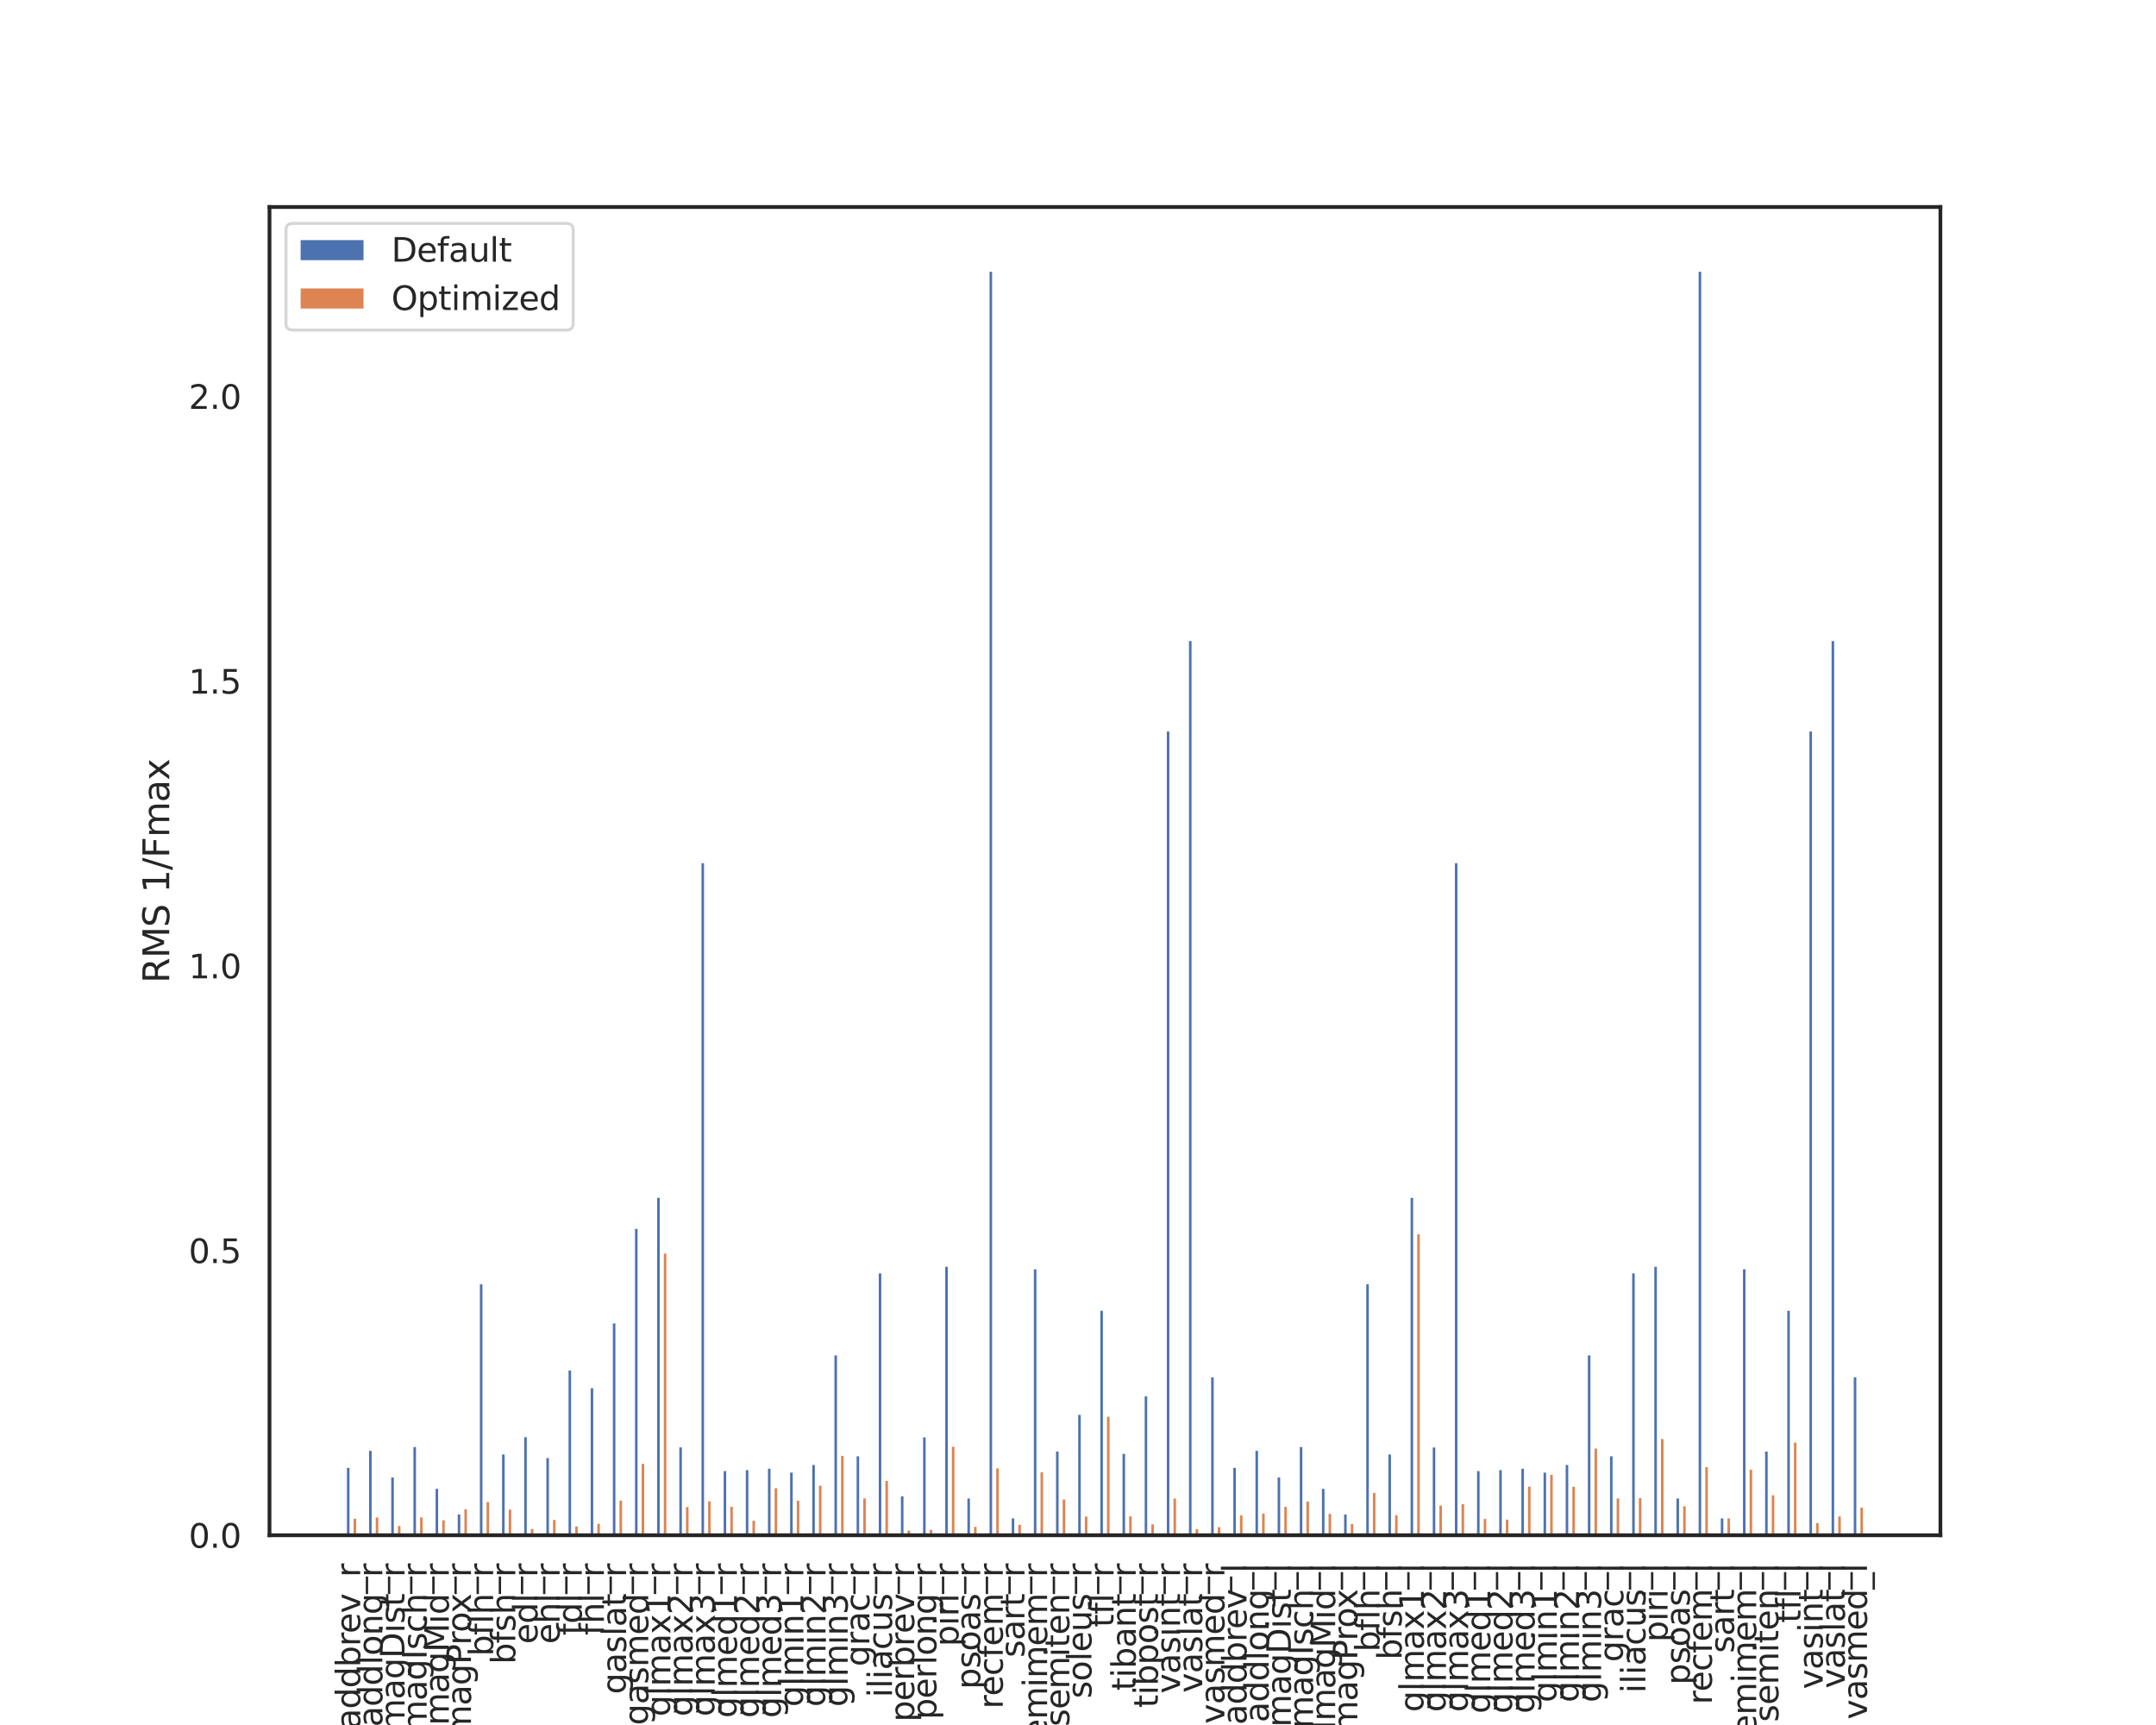 <?xml version="1.0" encoding="utf-8" standalone="no"?>
<!DOCTYPE svg PUBLIC "-//W3C//DTD SVG 1.1//EN"
  "http://www.w3.org/Graphics/SVG/1.1/DTD/svg11.dtd">
<svg xmlns:xlink="http://www.w3.org/1999/xlink" width="720pt" height="576pt" viewBox="0 0 720 576" xmlns="http://www.w3.org/2000/svg" version="1.1">
 <defs>
  <style type="text/css">*{stroke-linejoin: round; stroke-linecap: butt}</style>
 </defs>
 <g id="figure_1">
  <g id="patch_1">
   <path d="M 0 576 
L 720 576 
L 720 0 
L 0 0 
z
" style="fill: #ffffff"/>
  </g>
  <g id="axes_1">
   <g id="patch_2">
    <path d="M 90 512.64 
L 648 512.64 
L 648 69.12 
L 90 69.12 
z
" style="fill: #ffffff"/>
   </g>
   <g id="matplotlib.axis_1">
    <g id="xtick_1">
     <g id="text_1">
      <!-- addbrev_r -->
      <g style="fill: #262626" transform="translate(120.281 577.406) rotate(-90) scale(0.11 -0.11)">
       <defs>
        <path id="DejaVuSans-61" d="M 2194 1759 
Q 1497 1759 1228 1600 
Q 959 1441 959 1056 
Q 959 750 1161 570 
Q 1363 391 1709 391 
Q 2188 391 2477 730 
Q 2766 1069 2766 1631 
L 2766 1759 
L 2194 1759 
z
M 3341 1997 
L 3341 0 
L 2766 0 
L 2766 531 
Q 2569 213 2275 61 
Q 1981 -91 1556 -91 
Q 1019 -91 701 211 
Q 384 513 384 1019 
Q 384 1609 779 1909 
Q 1175 2209 1959 2209 
L 2766 2209 
L 2766 2266 
Q 2766 2663 2505 2880 
Q 2244 3097 1772 3097 
Q 1472 3097 1187 3025 
Q 903 2953 641 2809 
L 641 3341 
Q 956 3463 1253 3523 
Q 1550 3584 1831 3584 
Q 2591 3584 2966 3190 
Q 3341 2797 3341 1997 
z
" transform="scale(0.016)"/>
        <path id="DejaVuSans-64" d="M 2906 2969 
L 2906 4863 
L 3481 4863 
L 3481 0 
L 2906 0 
L 2906 525 
Q 2725 213 2448 61 
Q 2172 -91 1784 -91 
Q 1150 -91 751 415 
Q 353 922 353 1747 
Q 353 2572 751 3078 
Q 1150 3584 1784 3584 
Q 2172 3584 2448 3432 
Q 2725 3281 2906 2969 
z
M 947 1747 
Q 947 1113 1208 752 
Q 1469 391 1925 391 
Q 2381 391 2643 752 
Q 2906 1113 2906 1747 
Q 2906 2381 2643 2742 
Q 2381 3103 1925 3103 
Q 1469 3103 1208 2742 
Q 947 2381 947 1747 
z
" transform="scale(0.016)"/>
        <path id="DejaVuSans-62" d="M 3116 1747 
Q 3116 2381 2855 2742 
Q 2594 3103 2138 3103 
Q 1681 3103 1420 2742 
Q 1159 2381 1159 1747 
Q 1159 1113 1420 752 
Q 1681 391 2138 391 
Q 2594 391 2855 752 
Q 3116 1113 3116 1747 
z
M 1159 2969 
Q 1341 3281 1617 3432 
Q 1894 3584 2278 3584 
Q 2916 3584 3314 3078 
Q 3713 2572 3713 1747 
Q 3713 922 3314 415 
Q 2916 -91 2278 -91 
Q 1894 -91 1617 61 
Q 1341 213 1159 525 
L 1159 0 
L 581 0 
L 581 4863 
L 1159 4863 
L 1159 2969 
z
" transform="scale(0.016)"/>
        <path id="DejaVuSans-72" d="M 2631 2963 
Q 2534 3019 2420 3045 
Q 2306 3072 2169 3072 
Q 1681 3072 1420 2755 
Q 1159 2438 1159 1844 
L 1159 0 
L 581 0 
L 581 3500 
L 1159 3500 
L 1159 2956 
Q 1341 3275 1631 3429 
Q 1922 3584 2338 3584 
Q 2397 3584 2469 3576 
Q 2541 3569 2628 3553 
L 2631 2963 
z
" transform="scale(0.016)"/>
        <path id="DejaVuSans-65" d="M 3597 1894 
L 3597 1613 
L 953 1613 
Q 991 1019 1311 708 
Q 1631 397 2203 397 
Q 2534 397 2845 478 
Q 3156 559 3463 722 
L 3463 178 
Q 3153 47 2828 -22 
Q 2503 -91 2169 -91 
Q 1331 -91 842 396 
Q 353 884 353 1716 
Q 353 2575 817 3079 
Q 1281 3584 2069 3584 
Q 2775 3584 3186 3129 
Q 3597 2675 3597 1894 
z
M 3022 2063 
Q 3016 2534 2758 2815 
Q 2500 3097 2075 3097 
Q 1594 3097 1305 2825 
Q 1016 2553 972 2059 
L 3022 2063 
z
" transform="scale(0.016)"/>
        <path id="DejaVuSans-76" d="M 191 3500 
L 800 3500 
L 1894 563 
L 2988 3500 
L 3597 3500 
L 2284 0 
L 1503 0 
L 191 3500 
z
" transform="scale(0.016)"/>
        <path id="DejaVuSans-5f" d="M 3263 -1063 
L 3263 -1509 
L -63 -1509 
L -63 -1063 
L 3263 -1063 
z
" transform="scale(0.016)"/>
       </defs>
       <use xlink:href="#DejaVuSans-61"/>
       <use xlink:href="#DejaVuSans-64" x="61.279"/>
       <use xlink:href="#DejaVuSans-64" x="124.756"/>
       <use xlink:href="#DejaVuSans-62" x="188.232"/>
       <use xlink:href="#DejaVuSans-72" x="251.709"/>
       <use xlink:href="#DejaVuSans-65" x="290.572"/>
       <use xlink:href="#DejaVuSans-76" x="352.096"/>
       <use xlink:href="#DejaVuSans-5f" x="411.275"/>
       <use xlink:href="#DejaVuSans-72" x="461.275"/>
      </g>
     </g>
    </g>
    <g id="xtick_2">
     <g id="text_2">
      <!-- addlong_r -->
      <g style="fill: #262626" transform="translate(127.681 576.611) rotate(-90) scale(0.11 -0.11)">
       <defs>
        <path id="DejaVuSans-6c" d="M 603 4863 
L 1178 4863 
L 1178 0 
L 603 0 
L 603 4863 
z
" transform="scale(0.016)"/>
        <path id="DejaVuSans-6f" d="M 1959 3097 
Q 1497 3097 1228 2736 
Q 959 2375 959 1747 
Q 959 1119 1226 758 
Q 1494 397 1959 397 
Q 2419 397 2687 759 
Q 2956 1122 2956 1747 
Q 2956 2369 2687 2733 
Q 2419 3097 1959 3097 
z
M 1959 3584 
Q 2709 3584 3137 3096 
Q 3566 2609 3566 1747 
Q 3566 888 3137 398 
Q 2709 -91 1959 -91 
Q 1206 -91 779 398 
Q 353 888 353 1747 
Q 353 2609 779 3096 
Q 1206 3584 1959 3584 
z
" transform="scale(0.016)"/>
        <path id="DejaVuSans-6e" d="M 3513 2113 
L 3513 0 
L 2938 0 
L 2938 2094 
Q 2938 2591 2744 2837 
Q 2550 3084 2163 3084 
Q 1697 3084 1428 2787 
Q 1159 2491 1159 1978 
L 1159 0 
L 581 0 
L 581 3500 
L 1159 3500 
L 1159 2956 
Q 1366 3272 1645 3428 
Q 1925 3584 2291 3584 
Q 2894 3584 3203 3211 
Q 3513 2838 3513 2113 
z
" transform="scale(0.016)"/>
        <path id="DejaVuSans-67" d="M 2906 1791 
Q 2906 2416 2648 2759 
Q 2391 3103 1925 3103 
Q 1463 3103 1205 2759 
Q 947 2416 947 1791 
Q 947 1169 1205 825 
Q 1463 481 1925 481 
Q 2391 481 2648 825 
Q 2906 1169 2906 1791 
z
M 3481 434 
Q 3481 -459 3084 -895 
Q 2688 -1331 1869 -1331 
Q 1566 -1331 1297 -1286 
Q 1028 -1241 775 -1147 
L 775 -588 
Q 1028 -725 1275 -790 
Q 1522 -856 1778 -856 
Q 2344 -856 2625 -561 
Q 2906 -266 2906 331 
L 2906 616 
Q 2728 306 2450 153 
Q 2172 0 1784 0 
Q 1141 0 747 490 
Q 353 981 353 1791 
Q 353 2603 747 3093 
Q 1141 3584 1784 3584 
Q 2172 3584 2450 3431 
Q 2728 3278 2906 2969 
L 2906 3500 
L 3481 3500 
L 3481 434 
z
" transform="scale(0.016)"/>
       </defs>
       <use xlink:href="#DejaVuSans-61"/>
       <use xlink:href="#DejaVuSans-64" x="61.279"/>
       <use xlink:href="#DejaVuSans-64" x="124.756"/>
       <use xlink:href="#DejaVuSans-6c" x="188.232"/>
       <use xlink:href="#DejaVuSans-6f" x="216.016"/>
       <use xlink:href="#DejaVuSans-6e" x="277.197"/>
       <use xlink:href="#DejaVuSans-67" x="340.576"/>
       <use xlink:href="#DejaVuSans-5f" x="404.053"/>
       <use xlink:href="#DejaVuSans-72" x="454.053"/>
      </g>
     </g>
    </g>
    <g id="xtick_3">
     <g id="text_3">
      <!-- addmagDist_r -->
      <g style="fill: #262626" transform="translate(135.081 598.877) rotate(-90) scale(0.11 -0.11)">
       <defs>
        <path id="DejaVuSans-6d" d="M 3328 2828 
Q 3544 3216 3844 3400 
Q 4144 3584 4550 3584 
Q 5097 3584 5394 3201 
Q 5691 2819 5691 2113 
L 5691 0 
L 5113 0 
L 5113 2094 
Q 5113 2597 4934 2840 
Q 4756 3084 4391 3084 
Q 3944 3084 3684 2787 
Q 3425 2491 3425 1978 
L 3425 0 
L 2847 0 
L 2847 2094 
Q 2847 2600 2669 2842 
Q 2491 3084 2119 3084 
Q 1678 3084 1418 2786 
Q 1159 2488 1159 1978 
L 1159 0 
L 581 0 
L 581 3500 
L 1159 3500 
L 1159 2956 
Q 1356 3278 1631 3431 
Q 1906 3584 2284 3584 
Q 2666 3584 2933 3390 
Q 3200 3197 3328 2828 
z
" transform="scale(0.016)"/>
        <path id="DejaVuSans-44" d="M 1259 4147 
L 1259 519 
L 2022 519 
Q 2988 519 3436 956 
Q 3884 1394 3884 2338 
Q 3884 3275 3436 3711 
Q 2988 4147 2022 4147 
L 1259 4147 
z
M 628 4666 
L 1925 4666 
Q 3281 4666 3915 4102 
Q 4550 3538 4550 2338 
Q 4550 1131 3912 565 
Q 3275 0 1925 0 
L 628 0 
L 628 4666 
z
" transform="scale(0.016)"/>
        <path id="DejaVuSans-69" d="M 603 3500 
L 1178 3500 
L 1178 0 
L 603 0 
L 603 3500 
z
M 603 4863 
L 1178 4863 
L 1178 4134 
L 603 4134 
L 603 4863 
z
" transform="scale(0.016)"/>
        <path id="DejaVuSans-73" d="M 2834 3397 
L 2834 2853 
Q 2591 2978 2328 3040 
Q 2066 3103 1784 3103 
Q 1356 3103 1142 2972 
Q 928 2841 928 2578 
Q 928 2378 1081 2264 
Q 1234 2150 1697 2047 
L 1894 2003 
Q 2506 1872 2764 1633 
Q 3022 1394 3022 966 
Q 3022 478 2636 193 
Q 2250 -91 1575 -91 
Q 1294 -91 989 -36 
Q 684 19 347 128 
L 347 722 
Q 666 556 975 473 
Q 1284 391 1588 391 
Q 1994 391 2212 530 
Q 2431 669 2431 922 
Q 2431 1156 2273 1281 
Q 2116 1406 1581 1522 
L 1381 1569 
Q 847 1681 609 1914 
Q 372 2147 372 2553 
Q 372 3047 722 3315 
Q 1072 3584 1716 3584 
Q 2034 3584 2315 3537 
Q 2597 3491 2834 3397 
z
" transform="scale(0.016)"/>
        <path id="DejaVuSans-74" d="M 1172 4494 
L 1172 3500 
L 2356 3500 
L 2356 3053 
L 1172 3053 
L 1172 1153 
Q 1172 725 1289 603 
Q 1406 481 1766 481 
L 2356 481 
L 2356 0 
L 1766 0 
Q 1100 0 847 248 
Q 594 497 594 1153 
L 594 3053 
L 172 3053 
L 172 3500 
L 594 3500 
L 594 4494 
L 1172 4494 
z
" transform="scale(0.016)"/>
       </defs>
       <use xlink:href="#DejaVuSans-61"/>
       <use xlink:href="#DejaVuSans-64" x="61.279"/>
       <use xlink:href="#DejaVuSans-64" x="124.756"/>
       <use xlink:href="#DejaVuSans-6d" x="188.232"/>
       <use xlink:href="#DejaVuSans-61" x="285.645"/>
       <use xlink:href="#DejaVuSans-67" x="346.924"/>
       <use xlink:href="#DejaVuSans-44" x="410.4"/>
       <use xlink:href="#DejaVuSans-69" x="487.402"/>
       <use xlink:href="#DejaVuSans-73" x="515.186"/>
       <use xlink:href="#DejaVuSans-74" x="567.285"/>
       <use xlink:href="#DejaVuSans-5f" x="606.494"/>
       <use xlink:href="#DejaVuSans-72" x="656.494"/>
      </g>
     </g>
    </g>
    <g id="xtick_4">
     <g id="text_4">
      <!-- addmagIsch_r -->
      <g style="fill: #262626" transform="translate(142.481 599.303) rotate(-90) scale(0.11 -0.11)">
       <defs>
        <path id="DejaVuSans-49" d="M 628 4666 
L 1259 4666 
L 1259 0 
L 628 0 
L 628 4666 
z
" transform="scale(0.016)"/>
        <path id="DejaVuSans-63" d="M 3122 3366 
L 3122 2828 
Q 2878 2963 2633 3030 
Q 2388 3097 2138 3097 
Q 1578 3097 1268 2742 
Q 959 2388 959 1747 
Q 959 1106 1268 751 
Q 1578 397 2138 397 
Q 2388 397 2633 464 
Q 2878 531 3122 666 
L 3122 134 
Q 2881 22 2623 -34 
Q 2366 -91 2075 -91 
Q 1284 -91 818 406 
Q 353 903 353 1747 
Q 353 2603 823 3093 
Q 1294 3584 2113 3584 
Q 2378 3584 2631 3529 
Q 2884 3475 3122 3366 
z
" transform="scale(0.016)"/>
        <path id="DejaVuSans-68" d="M 3513 2113 
L 3513 0 
L 2938 0 
L 2938 2094 
Q 2938 2591 2744 2837 
Q 2550 3084 2163 3084 
Q 1697 3084 1428 2787 
Q 1159 2491 1159 1978 
L 1159 0 
L 581 0 
L 581 4863 
L 1159 4863 
L 1159 2956 
Q 1366 3272 1645 3428 
Q 1925 3584 2291 3584 
Q 2894 3584 3203 3211 
Q 3513 2838 3513 2113 
z
" transform="scale(0.016)"/>
       </defs>
       <use xlink:href="#DejaVuSans-61"/>
       <use xlink:href="#DejaVuSans-64" x="61.279"/>
       <use xlink:href="#DejaVuSans-64" x="124.756"/>
       <use xlink:href="#DejaVuSans-6d" x="188.232"/>
       <use xlink:href="#DejaVuSans-61" x="285.645"/>
       <use xlink:href="#DejaVuSans-67" x="346.924"/>
       <use xlink:href="#DejaVuSans-49" x="410.4"/>
       <use xlink:href="#DejaVuSans-73" x="439.893"/>
       <use xlink:href="#DejaVuSans-63" x="491.992"/>
       <use xlink:href="#DejaVuSans-68" x="546.973"/>
       <use xlink:href="#DejaVuSans-5f" x="610.352"/>
       <use xlink:href="#DejaVuSans-72" x="660.352"/>
      </g>
     </g>
    </g>
    <g id="xtick_5">
     <g id="text_5">
      <!-- addmagMid_r -->
      <g style="fill: #262626" transform="translate(149.881 596.839) rotate(-90) scale(0.11 -0.11)">
       <defs>
        <path id="DejaVuSans-4d" d="M 628 4666 
L 1569 4666 
L 2759 1491 
L 3956 4666 
L 4897 4666 
L 4897 0 
L 4281 0 
L 4281 4097 
L 3078 897 
L 2444 897 
L 1241 4097 
L 1241 0 
L 628 0 
L 628 4666 
z
" transform="scale(0.016)"/>
       </defs>
       <use xlink:href="#DejaVuSans-61"/>
       <use xlink:href="#DejaVuSans-64" x="61.279"/>
       <use xlink:href="#DejaVuSans-64" x="124.756"/>
       <use xlink:href="#DejaVuSans-6d" x="188.232"/>
       <use xlink:href="#DejaVuSans-61" x="285.645"/>
       <use xlink:href="#DejaVuSans-67" x="346.924"/>
       <use xlink:href="#DejaVuSans-4d" x="410.4"/>
       <use xlink:href="#DejaVuSans-69" x="496.68"/>
       <use xlink:href="#DejaVuSans-64" x="524.463"/>
       <use xlink:href="#DejaVuSans-5f" x="587.939"/>
       <use xlink:href="#DejaVuSans-72" x="637.939"/>
      </g>
     </g>
    </g>
    <g id="xtick_6">
     <g id="text_6">
      <!-- addmagProx_r -->
      <g style="fill: #262626" transform="translate(157.281 600.921) rotate(-90) scale(0.11 -0.11)">
       <defs>
        <path id="DejaVuSans-50" d="M 1259 4147 
L 1259 2394 
L 2053 2394 
Q 2494 2394 2734 2622 
Q 2975 2850 2975 3272 
Q 2975 3691 2734 3919 
Q 2494 4147 2053 4147 
L 1259 4147 
z
M 628 4666 
L 2053 4666 
Q 2838 4666 3239 4311 
Q 3641 3956 3641 3272 
Q 3641 2581 3239 2228 
Q 2838 1875 2053 1875 
L 1259 1875 
L 1259 0 
L 628 0 
L 628 4666 
z
" transform="scale(0.016)"/>
        <path id="DejaVuSans-78" d="M 3513 3500 
L 2247 1797 
L 3578 0 
L 2900 0 
L 1881 1375 
L 863 0 
L 184 0 
L 1544 1831 
L 300 3500 
L 978 3500 
L 1906 2253 
L 2834 3500 
L 3513 3500 
z
" transform="scale(0.016)"/>
       </defs>
       <use xlink:href="#DejaVuSans-61"/>
       <use xlink:href="#DejaVuSans-64" x="61.279"/>
       <use xlink:href="#DejaVuSans-64" x="124.756"/>
       <use xlink:href="#DejaVuSans-6d" x="188.232"/>
       <use xlink:href="#DejaVuSans-61" x="285.645"/>
       <use xlink:href="#DejaVuSans-67" x="346.924"/>
       <use xlink:href="#DejaVuSans-50" x="410.4"/>
       <use xlink:href="#DejaVuSans-72" x="468.953"/>
       <use xlink:href="#DejaVuSans-6f" x="507.816"/>
       <use xlink:href="#DejaVuSans-78" x="565.873"/>
       <use xlink:href="#DejaVuSans-5f" x="625.053"/>
       <use xlink:href="#DejaVuSans-72" x="675.053"/>
      </g>
     </g>
    </g>
    <g id="xtick_7">
     <g id="text_7">
      <!-- bflh_r -->
      <g style="fill: #262626" transform="translate(164.681 553.045) rotate(-90) scale(0.11 -0.11)">
       <defs>
        <path id="DejaVuSans-66" d="M 2375 4863 
L 2375 4384 
L 1825 4384 
Q 1516 4384 1395 4259 
Q 1275 4134 1275 3809 
L 1275 3500 
L 2222 3500 
L 2222 3053 
L 1275 3053 
L 1275 0 
L 697 0 
L 697 3053 
L 147 3053 
L 147 3500 
L 697 3500 
L 697 3744 
Q 697 4328 969 4595 
Q 1241 4863 1831 4863 
L 2375 4863 
z
" transform="scale(0.016)"/>
       </defs>
       <use xlink:href="#DejaVuSans-62"/>
       <use xlink:href="#DejaVuSans-66" x="63.477"/>
       <use xlink:href="#DejaVuSans-6c" x="98.682"/>
       <use xlink:href="#DejaVuSans-68" x="126.465"/>
       <use xlink:href="#DejaVuSans-5f" x="189.844"/>
       <use xlink:href="#DejaVuSans-72" x="239.844"/>
      </g>
     </g>
    </g>
    <g id="xtick_8">
     <g id="text_8">
      <!-- bfsh_r -->
      <g style="fill: #262626" transform="translate(172.081 555.719) rotate(-90) scale(0.11 -0.11)">
       <use xlink:href="#DejaVuSans-62"/>
       <use xlink:href="#DejaVuSans-66" x="63.477"/>
       <use xlink:href="#DejaVuSans-73" x="98.682"/>
       <use xlink:href="#DejaVuSans-68" x="150.781"/>
       <use xlink:href="#DejaVuSans-5f" x="214.16"/>
       <use xlink:href="#DejaVuSans-72" x="264.16"/>
      </g>
     </g>
    </g>
    <g id="xtick_9">
     <g id="text_9">
      <!-- edl_r -->
      <g style="fill: #262626" transform="translate(179.481 548.97) rotate(-90) scale(0.11 -0.11)">
       <use xlink:href="#DejaVuSans-65"/>
       <use xlink:href="#DejaVuSans-64" x="61.523"/>
       <use xlink:href="#DejaVuSans-6c" x="125"/>
       <use xlink:href="#DejaVuSans-5f" x="152.783"/>
       <use xlink:href="#DejaVuSans-72" x="202.783"/>
      </g>
     </g>
    </g>
    <g id="xtick_10">
     <g id="text_10">
      <!-- ehl_r -->
      <g style="fill: #262626" transform="translate(186.881 548.958) rotate(-90) scale(0.11 -0.11)">
       <use xlink:href="#DejaVuSans-65"/>
       <use xlink:href="#DejaVuSans-68" x="61.523"/>
       <use xlink:href="#DejaVuSans-6c" x="124.902"/>
       <use xlink:href="#DejaVuSans-5f" x="152.686"/>
       <use xlink:href="#DejaVuSans-72" x="202.686"/>
      </g>
     </g>
    </g>
    <g id="xtick_11">
     <g id="text_11">
      <!-- fdl_r -->
      <g style="fill: #262626" transform="translate(194.281 546.074) rotate(-90) scale(0.11 -0.11)">
       <use xlink:href="#DejaVuSans-66"/>
       <use xlink:href="#DejaVuSans-64" x="35.205"/>
       <use xlink:href="#DejaVuSans-6c" x="98.682"/>
       <use xlink:href="#DejaVuSans-5f" x="126.465"/>
       <use xlink:href="#DejaVuSans-72" x="176.465"/>
      </g>
     </g>
    </g>
    <g id="xtick_12">
     <g id="text_12">
      <!-- fhl_r -->
      <g style="fill: #262626" transform="translate(201.681 546.062) rotate(-90) scale(0.11 -0.11)">
       <use xlink:href="#DejaVuSans-66"/>
       <use xlink:href="#DejaVuSans-68" x="35.205"/>
       <use xlink:href="#DejaVuSans-6c" x="98.584"/>
       <use xlink:href="#DejaVuSans-5f" x="126.367"/>
       <use xlink:href="#DejaVuSans-72" x="176.367"/>
      </g>
     </g>
    </g>
    <g id="xtick_13">
     <g id="text_13">
      <!-- gaslat_r -->
      <g style="fill: #262626" transform="translate(209.081 565.726) rotate(-90) scale(0.11 -0.11)">
       <use xlink:href="#DejaVuSans-67"/>
       <use xlink:href="#DejaVuSans-61" x="63.477"/>
       <use xlink:href="#DejaVuSans-73" x="124.756"/>
       <use xlink:href="#DejaVuSans-6c" x="176.855"/>
       <use xlink:href="#DejaVuSans-61" x="204.639"/>
       <use xlink:href="#DejaVuSans-74" x="265.918"/>
       <use xlink:href="#DejaVuSans-5f" x="305.127"/>
       <use xlink:href="#DejaVuSans-72" x="355.127"/>
      </g>
     </g>
    </g>
    <g id="xtick_14">
     <g id="text_14">
      <!-- gasmed_r -->
      <g style="fill: #262626" transform="translate(216.482 576.083) rotate(-90) scale(0.11 -0.11)">
       <use xlink:href="#DejaVuSans-67"/>
       <use xlink:href="#DejaVuSans-61" x="63.477"/>
       <use xlink:href="#DejaVuSans-73" x="124.756"/>
       <use xlink:href="#DejaVuSans-6d" x="176.855"/>
       <use xlink:href="#DejaVuSans-65" x="274.268"/>
       <use xlink:href="#DejaVuSans-64" x="335.791"/>
       <use xlink:href="#DejaVuSans-5f" x="399.268"/>
       <use xlink:href="#DejaVuSans-72" x="449.268"/>
      </g>
     </g>
    </g>
    <g id="xtick_15">
     <g id="text_15">
      <!-- glmax1_r -->
      <g style="fill: #262626" transform="translate(223.882 573.166) rotate(-90) scale(0.11 -0.11)">
       <defs>
        <path id="DejaVuSans-31" d="M 794 531 
L 1825 531 
L 1825 4091 
L 703 3866 
L 703 4441 
L 1819 4666 
L 2450 4666 
L 2450 531 
L 3481 531 
L 3481 0 
L 794 0 
L 794 531 
z
" transform="scale(0.016)"/>
       </defs>
       <use xlink:href="#DejaVuSans-67"/>
       <use xlink:href="#DejaVuSans-6c" x="63.477"/>
       <use xlink:href="#DejaVuSans-6d" x="91.26"/>
       <use xlink:href="#DejaVuSans-61" x="188.672"/>
       <use xlink:href="#DejaVuSans-78" x="249.951"/>
       <use xlink:href="#DejaVuSans-31" x="309.131"/>
       <use xlink:href="#DejaVuSans-5f" x="372.754"/>
       <use xlink:href="#DejaVuSans-72" x="422.754"/>
      </g>
     </g>
    </g>
    <g id="xtick_16">
     <g id="text_16">
      <!-- glmax2_r -->
      <g style="fill: #262626" transform="translate(231.282 573.166) rotate(-90) scale(0.11 -0.11)">
       <defs>
        <path id="DejaVuSans-32" d="M 1228 531 
L 3431 531 
L 3431 0 
L 469 0 
L 469 531 
Q 828 903 1448 1529 
Q 2069 2156 2228 2338 
Q 2531 2678 2651 2914 
Q 2772 3150 2772 3378 
Q 2772 3750 2511 3984 
Q 2250 4219 1831 4219 
Q 1534 4219 1204 4116 
Q 875 4013 500 3803 
L 500 4441 
Q 881 4594 1212 4672 
Q 1544 4750 1819 4750 
Q 2544 4750 2975 4387 
Q 3406 4025 3406 3419 
Q 3406 3131 3298 2873 
Q 3191 2616 2906 2266 
Q 2828 2175 2409 1742 
Q 1991 1309 1228 531 
z
" transform="scale(0.016)"/>
       </defs>
       <use xlink:href="#DejaVuSans-67"/>
       <use xlink:href="#DejaVuSans-6c" x="63.477"/>
       <use xlink:href="#DejaVuSans-6d" x="91.26"/>
       <use xlink:href="#DejaVuSans-61" x="188.672"/>
       <use xlink:href="#DejaVuSans-78" x="249.951"/>
       <use xlink:href="#DejaVuSans-32" x="309.131"/>
       <use xlink:href="#DejaVuSans-5f" x="372.754"/>
       <use xlink:href="#DejaVuSans-72" x="422.754"/>
      </g>
     </g>
    </g>
    <g id="xtick_17">
     <g id="text_17">
      <!-- glmax3_r -->
      <g style="fill: #262626" transform="translate(238.682 573.166) rotate(-90) scale(0.11 -0.11)">
       <defs>
        <path id="DejaVuSans-33" d="M 2597 2516 
Q 3050 2419 3304 2112 
Q 3559 1806 3559 1356 
Q 3559 666 3084 287 
Q 2609 -91 1734 -91 
Q 1441 -91 1130 -33 
Q 819 25 488 141 
L 488 750 
Q 750 597 1062 519 
Q 1375 441 1716 441 
Q 2309 441 2620 675 
Q 2931 909 2931 1356 
Q 2931 1769 2642 2001 
Q 2353 2234 1838 2234 
L 1294 2234 
L 1294 2753 
L 1863 2753 
Q 2328 2753 2575 2939 
Q 2822 3125 2822 3475 
Q 2822 3834 2567 4026 
Q 2313 4219 1838 4219 
Q 1578 4219 1281 4162 
Q 984 4106 628 3988 
L 628 4550 
Q 988 4650 1302 4700 
Q 1616 4750 1894 4750 
Q 2613 4750 3031 4423 
Q 3450 4097 3450 3541 
Q 3450 3153 3228 2886 
Q 3006 2619 2597 2516 
z
" transform="scale(0.016)"/>
       </defs>
       <use xlink:href="#DejaVuSans-67"/>
       <use xlink:href="#DejaVuSans-6c" x="63.477"/>
       <use xlink:href="#DejaVuSans-6d" x="91.26"/>
       <use xlink:href="#DejaVuSans-61" x="188.672"/>
       <use xlink:href="#DejaVuSans-78" x="249.951"/>
       <use xlink:href="#DejaVuSans-33" x="309.131"/>
       <use xlink:href="#DejaVuSans-5f" x="372.754"/>
       <use xlink:href="#DejaVuSans-72" x="422.754"/>
      </g>
     </g>
    </g>
    <g id="xtick_18">
     <g id="text_18">
      <!-- glmed1_r -->
      <g style="fill: #262626" transform="translate(246.082 573.666) rotate(-90) scale(0.11 -0.11)">
       <use xlink:href="#DejaVuSans-67"/>
       <use xlink:href="#DejaVuSans-6c" x="63.477"/>
       <use xlink:href="#DejaVuSans-6d" x="91.26"/>
       <use xlink:href="#DejaVuSans-65" x="188.672"/>
       <use xlink:href="#DejaVuSans-64" x="250.195"/>
       <use xlink:href="#DejaVuSans-31" x="313.672"/>
       <use xlink:href="#DejaVuSans-5f" x="377.295"/>
       <use xlink:href="#DejaVuSans-72" x="427.295"/>
      </g>
     </g>
    </g>
    <g id="xtick_19">
     <g id="text_19">
      <!-- glmed2_r -->
      <g style="fill: #262626" transform="translate(253.482 573.666) rotate(-90) scale(0.11 -0.11)">
       <use xlink:href="#DejaVuSans-67"/>
       <use xlink:href="#DejaVuSans-6c" x="63.477"/>
       <use xlink:href="#DejaVuSans-6d" x="91.26"/>
       <use xlink:href="#DejaVuSans-65" x="188.672"/>
       <use xlink:href="#DejaVuSans-64" x="250.195"/>
       <use xlink:href="#DejaVuSans-32" x="313.672"/>
       <use xlink:href="#DejaVuSans-5f" x="377.295"/>
       <use xlink:href="#DejaVuSans-72" x="427.295"/>
      </g>
     </g>
    </g>
    <g id="xtick_20">
     <g id="text_20">
      <!-- glmed3_r -->
      <g style="fill: #262626" transform="translate(260.882 573.666) rotate(-90) scale(0.11 -0.11)">
       <use xlink:href="#DejaVuSans-67"/>
       <use xlink:href="#DejaVuSans-6c" x="63.477"/>
       <use xlink:href="#DejaVuSans-6d" x="91.26"/>
       <use xlink:href="#DejaVuSans-65" x="188.672"/>
       <use xlink:href="#DejaVuSans-64" x="250.195"/>
       <use xlink:href="#DejaVuSans-33" x="313.672"/>
       <use xlink:href="#DejaVuSans-5f" x="377.295"/>
       <use xlink:href="#DejaVuSans-72" x="427.295"/>
      </g>
     </g>
    </g>
    <g id="xtick_21">
     <g id="text_21">
      <!-- glmin1_r -->
      <g style="fill: #262626" transform="translate(268.282 569.942) rotate(-90) scale(0.11 -0.11)">
       <use xlink:href="#DejaVuSans-67"/>
       <use xlink:href="#DejaVuSans-6c" x="63.477"/>
       <use xlink:href="#DejaVuSans-6d" x="91.26"/>
       <use xlink:href="#DejaVuSans-69" x="188.672"/>
       <use xlink:href="#DejaVuSans-6e" x="216.455"/>
       <use xlink:href="#DejaVuSans-31" x="279.834"/>
       <use xlink:href="#DejaVuSans-5f" x="343.457"/>
       <use xlink:href="#DejaVuSans-72" x="393.457"/>
      </g>
     </g>
    </g>
    <g id="xtick_22">
     <g id="text_22">
      <!-- glmin2_r -->
      <g style="fill: #262626" transform="translate(275.682 569.942) rotate(-90) scale(0.11 -0.11)">
       <use xlink:href="#DejaVuSans-67"/>
       <use xlink:href="#DejaVuSans-6c" x="63.477"/>
       <use xlink:href="#DejaVuSans-6d" x="91.26"/>
       <use xlink:href="#DejaVuSans-69" x="188.672"/>
       <use xlink:href="#DejaVuSans-6e" x="216.455"/>
       <use xlink:href="#DejaVuSans-32" x="279.834"/>
       <use xlink:href="#DejaVuSans-5f" x="343.457"/>
       <use xlink:href="#DejaVuSans-72" x="393.457"/>
      </g>
     </g>
    </g>
    <g id="xtick_23">
     <g id="text_23">
      <!-- glmin3_r -->
      <g style="fill: #262626" transform="translate(283.082 569.942) rotate(-90) scale(0.11 -0.11)">
       <use xlink:href="#DejaVuSans-67"/>
       <use xlink:href="#DejaVuSans-6c" x="63.477"/>
       <use xlink:href="#DejaVuSans-6d" x="91.26"/>
       <use xlink:href="#DejaVuSans-69" x="188.672"/>
       <use xlink:href="#DejaVuSans-6e" x="216.455"/>
       <use xlink:href="#DejaVuSans-33" x="279.834"/>
       <use xlink:href="#DejaVuSans-5f" x="343.457"/>
       <use xlink:href="#DejaVuSans-72" x="393.457"/>
      </g>
     </g>
    </g>
    <g id="xtick_24">
     <g id="text_24">
      <!-- grac_r -->
      <g style="fill: #262626" transform="translate(290.329 556.457) rotate(-90) scale(0.11 -0.11)">
       <use xlink:href="#DejaVuSans-67"/>
       <use xlink:href="#DejaVuSans-72" x="63.477"/>
       <use xlink:href="#DejaVuSans-61" x="104.59"/>
       <use xlink:href="#DejaVuSans-63" x="165.869"/>
       <use xlink:href="#DejaVuSans-5f" x="220.85"/>
       <use xlink:href="#DejaVuSans-72" x="270.85"/>
      </g>
     </g>
    </g>
    <g id="xtick_25">
     <g id="text_25">
      <!-- iliacus_r -->
      <g style="fill: #262626" transform="translate(297.882 566.821) rotate(-90) scale(0.11 -0.11)">
       <defs>
        <path id="DejaVuSans-75" d="M 544 1381 
L 544 3500 
L 1119 3500 
L 1119 1403 
Q 1119 906 1312 657 
Q 1506 409 1894 409 
Q 2359 409 2629 706 
Q 2900 1003 2900 1516 
L 2900 3500 
L 3475 3500 
L 3475 0 
L 2900 0 
L 2900 538 
Q 2691 219 2414 64 
Q 2138 -91 1772 -91 
Q 1169 -91 856 284 
Q 544 659 544 1381 
z
M 1991 3584 
L 1991 3584 
z
" transform="scale(0.016)"/>
       </defs>
       <use xlink:href="#DejaVuSans-69"/>
       <use xlink:href="#DejaVuSans-6c" x="27.783"/>
       <use xlink:href="#DejaVuSans-69" x="55.566"/>
       <use xlink:href="#DejaVuSans-61" x="83.35"/>
       <use xlink:href="#DejaVuSans-63" x="144.629"/>
       <use xlink:href="#DejaVuSans-75" x="199.609"/>
       <use xlink:href="#DejaVuSans-73" x="262.988"/>
       <use xlink:href="#DejaVuSans-5f" x="315.088"/>
       <use xlink:href="#DejaVuSans-72" x="365.088"/>
      </g>
     </g>
    </g>
    <g id="xtick_26">
     <g id="text_26">
      <!-- perbrev_r -->
      <g style="fill: #262626" transform="translate(305.282 574.973) rotate(-90) scale(0.11 -0.11)">
       <defs>
        <path id="DejaVuSans-70" d="M 1159 525 
L 1159 -1331 
L 581 -1331 
L 581 3500 
L 1159 3500 
L 1159 2969 
Q 1341 3281 1617 3432 
Q 1894 3584 2278 3584 
Q 2916 3584 3314 3078 
Q 3713 2572 3713 1747 
Q 3713 922 3314 415 
Q 2916 -91 2278 -91 
Q 1894 -91 1617 61 
Q 1341 213 1159 525 
z
M 3116 1747 
Q 3116 2381 2855 2742 
Q 2594 3103 2138 3103 
Q 1681 3103 1420 2742 
Q 1159 2381 1159 1747 
Q 1159 1113 1420 752 
Q 1681 391 2138 391 
Q 2594 391 2855 752 
Q 3116 1113 3116 1747 
z
" transform="scale(0.016)"/>
       </defs>
       <use xlink:href="#DejaVuSans-70"/>
       <use xlink:href="#DejaVuSans-65" x="63.477"/>
       <use xlink:href="#DejaVuSans-72" x="125"/>
       <use xlink:href="#DejaVuSans-62" x="166.113"/>
       <use xlink:href="#DejaVuSans-72" x="229.59"/>
       <use xlink:href="#DejaVuSans-65" x="268.453"/>
       <use xlink:href="#DejaVuSans-76" x="329.977"/>
       <use xlink:href="#DejaVuSans-5f" x="389.156"/>
       <use xlink:href="#DejaVuSans-72" x="439.156"/>
      </g>
     </g>
    </g>
    <g id="xtick_27">
     <g id="text_27">
      <!-- perlong_r -->
      <g style="fill: #262626" transform="translate(312.682 574.177) rotate(-90) scale(0.11 -0.11)">
       <use xlink:href="#DejaVuSans-70"/>
       <use xlink:href="#DejaVuSans-65" x="63.477"/>
       <use xlink:href="#DejaVuSans-72" x="125"/>
       <use xlink:href="#DejaVuSans-6c" x="166.113"/>
       <use xlink:href="#DejaVuSans-6f" x="193.896"/>
       <use xlink:href="#DejaVuSans-6e" x="255.078"/>
       <use xlink:href="#DejaVuSans-67" x="318.457"/>
       <use xlink:href="#DejaVuSans-5f" x="381.934"/>
       <use xlink:href="#DejaVuSans-72" x="431.934"/>
      </g>
     </g>
    </g>
    <g id="xtick_28">
     <g id="text_28">
      <!-- piri_r -->
      <g style="fill: #262626" transform="translate(320.082 549.779) rotate(-90) scale(0.11 -0.11)">
       <use xlink:href="#DejaVuSans-70"/>
       <use xlink:href="#DejaVuSans-69" x="63.477"/>
       <use xlink:href="#DejaVuSans-72" x="91.26"/>
       <use xlink:href="#DejaVuSans-69" x="132.373"/>
       <use xlink:href="#DejaVuSans-5f" x="160.156"/>
       <use xlink:href="#DejaVuSans-72" x="210.156"/>
      </g>
     </g>
    </g>
    <g id="xtick_29">
     <g id="text_29">
      <!-- psoas_r -->
      <g style="fill: #262626" transform="translate(327.329 564.077) rotate(-90) scale(0.11 -0.11)">
       <use xlink:href="#DejaVuSans-70"/>
       <use xlink:href="#DejaVuSans-73" x="63.477"/>
       <use xlink:href="#DejaVuSans-6f" x="115.576"/>
       <use xlink:href="#DejaVuSans-61" x="176.758"/>
       <use xlink:href="#DejaVuSans-73" x="238.037"/>
       <use xlink:href="#DejaVuSans-5f" x="290.137"/>
       <use xlink:href="#DejaVuSans-72" x="340.137"/>
      </g>
     </g>
    </g>
    <g id="xtick_30">
     <g id="text_30">
      <!-- recfem_r -->
      <g style="fill: #262626" transform="translate(334.882 570.609) rotate(-90) scale(0.11 -0.11)">
       <use xlink:href="#DejaVuSans-72"/>
       <use xlink:href="#DejaVuSans-65" x="38.863"/>
       <use xlink:href="#DejaVuSans-63" x="100.387"/>
       <use xlink:href="#DejaVuSans-66" x="155.367"/>
       <use xlink:href="#DejaVuSans-65" x="190.572"/>
       <use xlink:href="#DejaVuSans-6d" x="252.096"/>
       <use xlink:href="#DejaVuSans-5f" x="349.508"/>
       <use xlink:href="#DejaVuSans-72" x="399.508"/>
      </g>
     </g>
    </g>
    <g id="xtick_31">
     <g id="text_31">
      <!-- sart_r -->
      <g style="fill: #262626" transform="translate(342.129 553.468) rotate(-90) scale(0.11 -0.11)">
       <use xlink:href="#DejaVuSans-73"/>
       <use xlink:href="#DejaVuSans-61" x="52.1"/>
       <use xlink:href="#DejaVuSans-72" x="113.379"/>
       <use xlink:href="#DejaVuSans-74" x="154.492"/>
       <use xlink:href="#DejaVuSans-5f" x="193.701"/>
       <use xlink:href="#DejaVuSans-72" x="243.701"/>
      </g>
     </g>
    </g>
    <g id="xtick_32">
     <g id="text_32">
      <!-- semimem_r -->
      <g style="fill: #262626" transform="translate(349.682 586.629) rotate(-90) scale(0.11 -0.11)">
       <use xlink:href="#DejaVuSans-73"/>
       <use xlink:href="#DejaVuSans-65" x="52.1"/>
       <use xlink:href="#DejaVuSans-6d" x="113.623"/>
       <use xlink:href="#DejaVuSans-69" x="211.035"/>
       <use xlink:href="#DejaVuSans-6d" x="238.818"/>
       <use xlink:href="#DejaVuSans-65" x="336.23"/>
       <use xlink:href="#DejaVuSans-6d" x="397.754"/>
       <use xlink:href="#DejaVuSans-5f" x="495.166"/>
       <use xlink:href="#DejaVuSans-72" x="545.166"/>
      </g>
     </g>
    </g>
    <g id="xtick_33">
     <g id="text_33">
      <!-- semiten_r -->
      <g style="fill: #262626" transform="translate(357.082 576.483) rotate(-90) scale(0.11 -0.11)">
       <use xlink:href="#DejaVuSans-73"/>
       <use xlink:href="#DejaVuSans-65" x="52.1"/>
       <use xlink:href="#DejaVuSans-6d" x="113.623"/>
       <use xlink:href="#DejaVuSans-69" x="211.035"/>
       <use xlink:href="#DejaVuSans-74" x="238.818"/>
       <use xlink:href="#DejaVuSans-65" x="278.027"/>
       <use xlink:href="#DejaVuSans-6e" x="339.551"/>
       <use xlink:href="#DejaVuSans-5f" x="402.93"/>
       <use xlink:href="#DejaVuSans-72" x="452.93"/>
      </g>
     </g>
    </g>
    <g id="xtick_34">
     <g id="text_34">
      <!-- soleus_r -->
      <g style="fill: #262626" transform="translate(364.482 567.149) rotate(-90) scale(0.11 -0.11)">
       <use xlink:href="#DejaVuSans-73"/>
       <use xlink:href="#DejaVuSans-6f" x="52.1"/>
       <use xlink:href="#DejaVuSans-6c" x="113.281"/>
       <use xlink:href="#DejaVuSans-65" x="141.064"/>
       <use xlink:href="#DejaVuSans-75" x="202.588"/>
       <use xlink:href="#DejaVuSans-73" x="265.967"/>
       <use xlink:href="#DejaVuSans-5f" x="318.066"/>
       <use xlink:href="#DejaVuSans-72" x="368.066"/>
      </g>
     </g>
    </g>
    <g id="xtick_35">
     <g id="text_35">
      <!-- tfl_r -->
      <g style="fill: #262626" transform="translate(371.882 543.403) rotate(-90) scale(0.11 -0.11)">
       <use xlink:href="#DejaVuSans-74"/>
       <use xlink:href="#DejaVuSans-66" x="39.209"/>
       <use xlink:href="#DejaVuSans-6c" x="74.414"/>
       <use xlink:href="#DejaVuSans-5f" x="102.197"/>
       <use xlink:href="#DejaVuSans-72" x="152.197"/>
      </g>
     </g>
    </g>
    <g id="xtick_36">
     <g id="text_36">
      <!-- tibant_r -->
      <g style="fill: #262626" transform="translate(379.282 564.538) rotate(-90) scale(0.11 -0.11)">
       <use xlink:href="#DejaVuSans-74"/>
       <use xlink:href="#DejaVuSans-69" x="39.209"/>
       <use xlink:href="#DejaVuSans-62" x="66.992"/>
       <use xlink:href="#DejaVuSans-61" x="130.469"/>
       <use xlink:href="#DejaVuSans-6e" x="191.748"/>
       <use xlink:href="#DejaVuSans-74" x="255.127"/>
       <use xlink:href="#DejaVuSans-5f" x="294.336"/>
       <use xlink:href="#DejaVuSans-72" x="344.336"/>
      </g>
     </g>
    </g>
    <g id="xtick_37">
     <g id="text_37">
      <!-- tibpost_r -->
      <g style="fill: #262626" transform="translate(386.682 570.27) rotate(-90) scale(0.11 -0.11)">
       <use xlink:href="#DejaVuSans-74"/>
       <use xlink:href="#DejaVuSans-69" x="39.209"/>
       <use xlink:href="#DejaVuSans-62" x="66.992"/>
       <use xlink:href="#DejaVuSans-70" x="130.469"/>
       <use xlink:href="#DejaVuSans-6f" x="193.945"/>
       <use xlink:href="#DejaVuSans-73" x="255.127"/>
       <use xlink:href="#DejaVuSans-74" x="307.227"/>
       <use xlink:href="#DejaVuSans-5f" x="346.436"/>
       <use xlink:href="#DejaVuSans-72" x="396.436"/>
      </g>
     </g>
    </g>
    <g id="xtick_38">
     <g id="text_38">
      <!-- vasint_r -->
      <g style="fill: #262626" transform="translate(394.082 565.483) rotate(-90) scale(0.11 -0.11)">
       <use xlink:href="#DejaVuSans-76"/>
       <use xlink:href="#DejaVuSans-61" x="59.18"/>
       <use xlink:href="#DejaVuSans-73" x="120.459"/>
       <use xlink:href="#DejaVuSans-69" x="172.559"/>
       <use xlink:href="#DejaVuSans-6e" x="200.342"/>
       <use xlink:href="#DejaVuSans-74" x="263.721"/>
       <use xlink:href="#DejaVuSans-5f" x="302.93"/>
       <use xlink:href="#DejaVuSans-72" x="352.93"/>
      </g>
     </g>
    </g>
    <g id="xtick_39">
     <g id="text_39">
      <!-- vaslat_r -->
      <g style="fill: #262626" transform="translate(401.483 565.253) rotate(-90) scale(0.11 -0.11)">
       <use xlink:href="#DejaVuSans-76"/>
       <use xlink:href="#DejaVuSans-61" x="59.18"/>
       <use xlink:href="#DejaVuSans-73" x="120.459"/>
       <use xlink:href="#DejaVuSans-6c" x="172.559"/>
       <use xlink:href="#DejaVuSans-61" x="200.342"/>
       <use xlink:href="#DejaVuSans-74" x="261.621"/>
       <use xlink:href="#DejaVuSans-5f" x="300.83"/>
       <use xlink:href="#DejaVuSans-72" x="350.83"/>
      </g>
     </g>
    </g>
    <g id="xtick_40">
     <g id="text_40">
      <!-- vasmed_r -->
      <g style="fill: #262626" transform="translate(408.883 575.61) rotate(-90) scale(0.11 -0.11)">
       <use xlink:href="#DejaVuSans-76"/>
       <use xlink:href="#DejaVuSans-61" x="59.18"/>
       <use xlink:href="#DejaVuSans-73" x="120.459"/>
       <use xlink:href="#DejaVuSans-6d" x="172.559"/>
       <use xlink:href="#DejaVuSans-65" x="269.971"/>
       <use xlink:href="#DejaVuSans-64" x="331.494"/>
       <use xlink:href="#DejaVuSans-5f" x="394.971"/>
       <use xlink:href="#DejaVuSans-72" x="444.971"/>
      </g>
     </g>
    </g>
    <g id="xtick_41">
     <g id="text_41">
      <!-- addbrev_l -->
      <g style="fill: #262626" transform="translate(416.283 575.94) rotate(-90) scale(0.11 -0.11)">
       <use xlink:href="#DejaVuSans-61"/>
       <use xlink:href="#DejaVuSans-64" x="61.279"/>
       <use xlink:href="#DejaVuSans-64" x="124.756"/>
       <use xlink:href="#DejaVuSans-62" x="188.232"/>
       <use xlink:href="#DejaVuSans-72" x="251.709"/>
       <use xlink:href="#DejaVuSans-65" x="290.572"/>
       <use xlink:href="#DejaVuSans-76" x="352.096"/>
       <use xlink:href="#DejaVuSans-5f" x="411.275"/>
       <use xlink:href="#DejaVuSans-6c" x="461.275"/>
      </g>
     </g>
    </g>
    <g id="xtick_42">
     <g id="text_42">
      <!-- addlong_l -->
      <g style="fill: #262626" transform="translate(423.683 575.145) rotate(-90) scale(0.11 -0.11)">
       <use xlink:href="#DejaVuSans-61"/>
       <use xlink:href="#DejaVuSans-64" x="61.279"/>
       <use xlink:href="#DejaVuSans-64" x="124.756"/>
       <use xlink:href="#DejaVuSans-6c" x="188.232"/>
       <use xlink:href="#DejaVuSans-6f" x="216.016"/>
       <use xlink:href="#DejaVuSans-6e" x="277.197"/>
       <use xlink:href="#DejaVuSans-67" x="340.576"/>
       <use xlink:href="#DejaVuSans-5f" x="404.053"/>
       <use xlink:href="#DejaVuSans-6c" x="454.053"/>
      </g>
     </g>
    </g>
    <g id="xtick_43">
     <g id="text_43">
      <!-- addmagDist_l -->
      <g style="fill: #262626" transform="translate(431.083 597.411) rotate(-90) scale(0.11 -0.11)">
       <use xlink:href="#DejaVuSans-61"/>
       <use xlink:href="#DejaVuSans-64" x="61.279"/>
       <use xlink:href="#DejaVuSans-64" x="124.756"/>
       <use xlink:href="#DejaVuSans-6d" x="188.232"/>
       <use xlink:href="#DejaVuSans-61" x="285.645"/>
       <use xlink:href="#DejaVuSans-67" x="346.924"/>
       <use xlink:href="#DejaVuSans-44" x="410.4"/>
       <use xlink:href="#DejaVuSans-69" x="487.402"/>
       <use xlink:href="#DejaVuSans-73" x="515.186"/>
       <use xlink:href="#DejaVuSans-74" x="567.285"/>
       <use xlink:href="#DejaVuSans-5f" x="606.494"/>
       <use xlink:href="#DejaVuSans-6c" x="656.494"/>
      </g>
     </g>
    </g>
    <g id="xtick_44">
     <g id="text_44">
      <!-- addmagIsch_l -->
      <g style="fill: #262626" transform="translate(438.483 597.837) rotate(-90) scale(0.11 -0.11)">
       <use xlink:href="#DejaVuSans-61"/>
       <use xlink:href="#DejaVuSans-64" x="61.279"/>
       <use xlink:href="#DejaVuSans-64" x="124.756"/>
       <use xlink:href="#DejaVuSans-6d" x="188.232"/>
       <use xlink:href="#DejaVuSans-61" x="285.645"/>
       <use xlink:href="#DejaVuSans-67" x="346.924"/>
       <use xlink:href="#DejaVuSans-49" x="410.4"/>
       <use xlink:href="#DejaVuSans-73" x="439.893"/>
       <use xlink:href="#DejaVuSans-63" x="491.992"/>
       <use xlink:href="#DejaVuSans-68" x="546.973"/>
       <use xlink:href="#DejaVuSans-5f" x="610.352"/>
       <use xlink:href="#DejaVuSans-6c" x="660.352"/>
      </g>
     </g>
    </g>
    <g id="xtick_45">
     <g id="text_45">
      <!-- addmagMid_l -->
      <g style="fill: #262626" transform="translate(445.883 595.372) rotate(-90) scale(0.11 -0.11)">
       <use xlink:href="#DejaVuSans-61"/>
       <use xlink:href="#DejaVuSans-64" x="61.279"/>
       <use xlink:href="#DejaVuSans-64" x="124.756"/>
       <use xlink:href="#DejaVuSans-6d" x="188.232"/>
       <use xlink:href="#DejaVuSans-61" x="285.645"/>
       <use xlink:href="#DejaVuSans-67" x="346.924"/>
       <use xlink:href="#DejaVuSans-4d" x="410.4"/>
       <use xlink:href="#DejaVuSans-69" x="496.68"/>
       <use xlink:href="#DejaVuSans-64" x="524.463"/>
       <use xlink:href="#DejaVuSans-5f" x="587.939"/>
       <use xlink:href="#DejaVuSans-6c" x="637.939"/>
      </g>
     </g>
    </g>
    <g id="xtick_46">
     <g id="text_46">
      <!-- addmagProx_l -->
      <g style="fill: #262626" transform="translate(453.283 599.455) rotate(-90) scale(0.11 -0.11)">
       <use xlink:href="#DejaVuSans-61"/>
       <use xlink:href="#DejaVuSans-64" x="61.279"/>
       <use xlink:href="#DejaVuSans-64" x="124.756"/>
       <use xlink:href="#DejaVuSans-6d" x="188.232"/>
       <use xlink:href="#DejaVuSans-61" x="285.645"/>
       <use xlink:href="#DejaVuSans-67" x="346.924"/>
       <use xlink:href="#DejaVuSans-50" x="410.4"/>
       <use xlink:href="#DejaVuSans-72" x="468.953"/>
       <use xlink:href="#DejaVuSans-6f" x="507.816"/>
       <use xlink:href="#DejaVuSans-78" x="565.873"/>
       <use xlink:href="#DejaVuSans-5f" x="625.053"/>
       <use xlink:href="#DejaVuSans-6c" x="675.053"/>
      </g>
     </g>
    </g>
    <g id="xtick_47">
     <g id="text_47">
      <!-- bflh_l -->
      <g style="fill: #262626" transform="translate(460.683 551.579) rotate(-90) scale(0.11 -0.11)">
       <use xlink:href="#DejaVuSans-62"/>
       <use xlink:href="#DejaVuSans-66" x="63.477"/>
       <use xlink:href="#DejaVuSans-6c" x="98.682"/>
       <use xlink:href="#DejaVuSans-68" x="126.465"/>
       <use xlink:href="#DejaVuSans-5f" x="189.844"/>
       <use xlink:href="#DejaVuSans-6c" x="239.844"/>
      </g>
     </g>
    </g>
    <g id="xtick_48">
     <g id="text_48">
      <!-- bfsh_l -->
      <g style="fill: #262626" transform="translate(468.083 554.253) rotate(-90) scale(0.11 -0.11)">
       <use xlink:href="#DejaVuSans-62"/>
       <use xlink:href="#DejaVuSans-66" x="63.477"/>
       <use xlink:href="#DejaVuSans-73" x="98.682"/>
       <use xlink:href="#DejaVuSans-68" x="150.781"/>
       <use xlink:href="#DejaVuSans-5f" x="214.16"/>
       <use xlink:href="#DejaVuSans-6c" x="264.16"/>
      </g>
     </g>
    </g>
    <g id="xtick_49">
     <g id="text_49">
      <!-- glmax1_l -->
      <g style="fill: #262626" transform="translate(475.483 571.7) rotate(-90) scale(0.11 -0.11)">
       <use xlink:href="#DejaVuSans-67"/>
       <use xlink:href="#DejaVuSans-6c" x="63.477"/>
       <use xlink:href="#DejaVuSans-6d" x="91.26"/>
       <use xlink:href="#DejaVuSans-61" x="188.672"/>
       <use xlink:href="#DejaVuSans-78" x="249.951"/>
       <use xlink:href="#DejaVuSans-31" x="309.131"/>
       <use xlink:href="#DejaVuSans-5f" x="372.754"/>
       <use xlink:href="#DejaVuSans-6c" x="422.754"/>
      </g>
     </g>
    </g>
    <g id="xtick_50">
     <g id="text_50">
      <!-- glmax2_l -->
      <g style="fill: #262626" transform="translate(482.883 571.7) rotate(-90) scale(0.11 -0.11)">
       <use xlink:href="#DejaVuSans-67"/>
       <use xlink:href="#DejaVuSans-6c" x="63.477"/>
       <use xlink:href="#DejaVuSans-6d" x="91.26"/>
       <use xlink:href="#DejaVuSans-61" x="188.672"/>
       <use xlink:href="#DejaVuSans-78" x="249.951"/>
       <use xlink:href="#DejaVuSans-32" x="309.131"/>
       <use xlink:href="#DejaVuSans-5f" x="372.754"/>
       <use xlink:href="#DejaVuSans-6c" x="422.754"/>
      </g>
     </g>
    </g>
    <g id="xtick_51">
     <g id="text_51">
      <!-- glmax3_l -->
      <g style="fill: #262626" transform="translate(490.283 571.7) rotate(-90) scale(0.11 -0.11)">
       <use xlink:href="#DejaVuSans-67"/>
       <use xlink:href="#DejaVuSans-6c" x="63.477"/>
       <use xlink:href="#DejaVuSans-6d" x="91.26"/>
       <use xlink:href="#DejaVuSans-61" x="188.672"/>
       <use xlink:href="#DejaVuSans-78" x="249.951"/>
       <use xlink:href="#DejaVuSans-33" x="309.131"/>
       <use xlink:href="#DejaVuSans-5f" x="372.754"/>
       <use xlink:href="#DejaVuSans-6c" x="422.754"/>
      </g>
     </g>
    </g>
    <g id="xtick_52">
     <g id="text_52">
      <!-- glmed1_l -->
      <g style="fill: #262626" transform="translate(497.683 572.2) rotate(-90) scale(0.11 -0.11)">
       <use xlink:href="#DejaVuSans-67"/>
       <use xlink:href="#DejaVuSans-6c" x="63.477"/>
       <use xlink:href="#DejaVuSans-6d" x="91.26"/>
       <use xlink:href="#DejaVuSans-65" x="188.672"/>
       <use xlink:href="#DejaVuSans-64" x="250.195"/>
       <use xlink:href="#DejaVuSans-31" x="313.672"/>
       <use xlink:href="#DejaVuSans-5f" x="377.295"/>
       <use xlink:href="#DejaVuSans-6c" x="427.295"/>
      </g>
     </g>
    </g>
    <g id="xtick_53">
     <g id="text_53">
      <!-- glmed2_l -->
      <g style="fill: #262626" transform="translate(505.083 572.2) rotate(-90) scale(0.11 -0.11)">
       <use xlink:href="#DejaVuSans-67"/>
       <use xlink:href="#DejaVuSans-6c" x="63.477"/>
       <use xlink:href="#DejaVuSans-6d" x="91.26"/>
       <use xlink:href="#DejaVuSans-65" x="188.672"/>
       <use xlink:href="#DejaVuSans-64" x="250.195"/>
       <use xlink:href="#DejaVuSans-32" x="313.672"/>
       <use xlink:href="#DejaVuSans-5f" x="377.295"/>
       <use xlink:href="#DejaVuSans-6c" x="427.295"/>
      </g>
     </g>
    </g>
    <g id="xtick_54">
     <g id="text_54">
      <!-- glmed3_l -->
      <g style="fill: #262626" transform="translate(512.483 572.2) rotate(-90) scale(0.11 -0.11)">
       <use xlink:href="#DejaVuSans-67"/>
       <use xlink:href="#DejaVuSans-6c" x="63.477"/>
       <use xlink:href="#DejaVuSans-6d" x="91.26"/>
       <use xlink:href="#DejaVuSans-65" x="188.672"/>
       <use xlink:href="#DejaVuSans-64" x="250.195"/>
       <use xlink:href="#DejaVuSans-33" x="313.672"/>
       <use xlink:href="#DejaVuSans-5f" x="377.295"/>
       <use xlink:href="#DejaVuSans-6c" x="427.295"/>
      </g>
     </g>
    </g>
    <g id="xtick_55">
     <g id="text_55">
      <!-- glmin1_l -->
      <g style="fill: #262626" transform="translate(519.883 568.476) rotate(-90) scale(0.11 -0.11)">
       <use xlink:href="#DejaVuSans-67"/>
       <use xlink:href="#DejaVuSans-6c" x="63.477"/>
       <use xlink:href="#DejaVuSans-6d" x="91.26"/>
       <use xlink:href="#DejaVuSans-69" x="188.672"/>
       <use xlink:href="#DejaVuSans-6e" x="216.455"/>
       <use xlink:href="#DejaVuSans-31" x="279.834"/>
       <use xlink:href="#DejaVuSans-5f" x="343.457"/>
       <use xlink:href="#DejaVuSans-6c" x="393.457"/>
      </g>
     </g>
    </g>
    <g id="xtick_56">
     <g id="text_56">
      <!-- glmin2_l -->
      <g style="fill: #262626" transform="translate(527.283 568.476) rotate(-90) scale(0.11 -0.11)">
       <use xlink:href="#DejaVuSans-67"/>
       <use xlink:href="#DejaVuSans-6c" x="63.477"/>
       <use xlink:href="#DejaVuSans-6d" x="91.26"/>
       <use xlink:href="#DejaVuSans-69" x="188.672"/>
       <use xlink:href="#DejaVuSans-6e" x="216.455"/>
       <use xlink:href="#DejaVuSans-32" x="279.834"/>
       <use xlink:href="#DejaVuSans-5f" x="343.457"/>
       <use xlink:href="#DejaVuSans-6c" x="393.457"/>
      </g>
     </g>
    </g>
    <g id="xtick_57">
     <g id="text_57">
      <!-- glmin3_l -->
      <g style="fill: #262626" transform="translate(534.683 568.476) rotate(-90) scale(0.11 -0.11)">
       <use xlink:href="#DejaVuSans-67"/>
       <use xlink:href="#DejaVuSans-6c" x="63.477"/>
       <use xlink:href="#DejaVuSans-6d" x="91.26"/>
       <use xlink:href="#DejaVuSans-69" x="188.672"/>
       <use xlink:href="#DejaVuSans-6e" x="216.455"/>
       <use xlink:href="#DejaVuSans-33" x="279.834"/>
       <use xlink:href="#DejaVuSans-5f" x="343.457"/>
       <use xlink:href="#DejaVuSans-6c" x="393.457"/>
      </g>
     </g>
    </g>
    <g id="xtick_58">
     <g id="text_58">
      <!-- grac_l -->
      <g style="fill: #262626" transform="translate(542.083 554.99) rotate(-90) scale(0.11 -0.11)">
       <use xlink:href="#DejaVuSans-67"/>
       <use xlink:href="#DejaVuSans-72" x="63.477"/>
       <use xlink:href="#DejaVuSans-61" x="104.59"/>
       <use xlink:href="#DejaVuSans-63" x="165.869"/>
       <use xlink:href="#DejaVuSans-5f" x="220.85"/>
       <use xlink:href="#DejaVuSans-6c" x="270.85"/>
      </g>
     </g>
    </g>
    <g id="xtick_59">
     <g id="text_59">
      <!-- iliacus_l -->
      <g style="fill: #262626" transform="translate(549.483 565.355) rotate(-90) scale(0.11 -0.11)">
       <use xlink:href="#DejaVuSans-69"/>
       <use xlink:href="#DejaVuSans-6c" x="27.783"/>
       <use xlink:href="#DejaVuSans-69" x="55.566"/>
       <use xlink:href="#DejaVuSans-61" x="83.35"/>
       <use xlink:href="#DejaVuSans-63" x="144.629"/>
       <use xlink:href="#DejaVuSans-75" x="199.609"/>
       <use xlink:href="#DejaVuSans-73" x="262.988"/>
       <use xlink:href="#DejaVuSans-5f" x="315.088"/>
       <use xlink:href="#DejaVuSans-6c" x="365.088"/>
      </g>
     </g>
    </g>
    <g id="xtick_60">
     <g id="text_60">
      <!-- piri_l -->
      <g style="fill: #262626" transform="translate(556.883 548.313) rotate(-90) scale(0.11 -0.11)">
       <use xlink:href="#DejaVuSans-70"/>
       <use xlink:href="#DejaVuSans-69" x="63.477"/>
       <use xlink:href="#DejaVuSans-72" x="91.26"/>
       <use xlink:href="#DejaVuSans-69" x="132.373"/>
       <use xlink:href="#DejaVuSans-5f" x="160.156"/>
       <use xlink:href="#DejaVuSans-6c" x="210.156"/>
      </g>
     </g>
    </g>
    <g id="xtick_61">
     <g id="text_61">
      <!-- psoas_l -->
      <g style="fill: #262626" transform="translate(564.283 562.611) rotate(-90) scale(0.11 -0.11)">
       <use xlink:href="#DejaVuSans-70"/>
       <use xlink:href="#DejaVuSans-73" x="63.477"/>
       <use xlink:href="#DejaVuSans-6f" x="115.576"/>
       <use xlink:href="#DejaVuSans-61" x="176.758"/>
       <use xlink:href="#DejaVuSans-73" x="238.037"/>
       <use xlink:href="#DejaVuSans-5f" x="290.137"/>
       <use xlink:href="#DejaVuSans-6c" x="340.137"/>
      </g>
     </g>
    </g>
    <g id="xtick_62">
     <g id="text_62">
      <!-- recfem_l -->
      <g style="fill: #262626" transform="translate(571.683 569.143) rotate(-90) scale(0.11 -0.11)">
       <use xlink:href="#DejaVuSans-72"/>
       <use xlink:href="#DejaVuSans-65" x="38.863"/>
       <use xlink:href="#DejaVuSans-63" x="100.387"/>
       <use xlink:href="#DejaVuSans-66" x="155.367"/>
       <use xlink:href="#DejaVuSans-65" x="190.572"/>
       <use xlink:href="#DejaVuSans-6d" x="252.096"/>
       <use xlink:href="#DejaVuSans-5f" x="349.508"/>
       <use xlink:href="#DejaVuSans-6c" x="399.508"/>
      </g>
     </g>
    </g>
    <g id="xtick_63">
     <g id="text_63">
      <!-- sart_l -->
      <g style="fill: #262626" transform="translate(579.083 552.002) rotate(-90) scale(0.11 -0.11)">
       <use xlink:href="#DejaVuSans-73"/>
       <use xlink:href="#DejaVuSans-61" x="52.1"/>
       <use xlink:href="#DejaVuSans-72" x="113.379"/>
       <use xlink:href="#DejaVuSans-74" x="154.492"/>
       <use xlink:href="#DejaVuSans-5f" x="193.701"/>
       <use xlink:href="#DejaVuSans-6c" x="243.701"/>
      </g>
     </g>
    </g>
    <g id="xtick_64">
     <g id="text_64">
      <!-- semimem_l -->
      <g style="fill: #262626" transform="translate(586.483 585.163) rotate(-90) scale(0.11 -0.11)">
       <use xlink:href="#DejaVuSans-73"/>
       <use xlink:href="#DejaVuSans-65" x="52.1"/>
       <use xlink:href="#DejaVuSans-6d" x="113.623"/>
       <use xlink:href="#DejaVuSans-69" x="211.035"/>
       <use xlink:href="#DejaVuSans-6d" x="238.818"/>
       <use xlink:href="#DejaVuSans-65" x="336.23"/>
       <use xlink:href="#DejaVuSans-6d" x="397.754"/>
       <use xlink:href="#DejaVuSans-5f" x="495.166"/>
       <use xlink:href="#DejaVuSans-6c" x="545.166"/>
      </g>
     </g>
    </g>
    <g id="xtick_65">
     <g id="text_65">
      <!-- semiten_l -->
      <g style="fill: #262626" transform="translate(593.884 575.017) rotate(-90) scale(0.11 -0.11)">
       <use xlink:href="#DejaVuSans-73"/>
       <use xlink:href="#DejaVuSans-65" x="52.1"/>
       <use xlink:href="#DejaVuSans-6d" x="113.623"/>
       <use xlink:href="#DejaVuSans-69" x="211.035"/>
       <use xlink:href="#DejaVuSans-74" x="238.818"/>
       <use xlink:href="#DejaVuSans-65" x="278.027"/>
       <use xlink:href="#DejaVuSans-6e" x="339.551"/>
       <use xlink:href="#DejaVuSans-5f" x="402.93"/>
       <use xlink:href="#DejaVuSans-6c" x="452.93"/>
      </g>
     </g>
    </g>
    <g id="xtick_66">
     <g id="text_66">
      <!-- tfl_l -->
      <g style="fill: #262626" transform="translate(601.284 541.937) rotate(-90) scale(0.11 -0.11)">
       <use xlink:href="#DejaVuSans-74"/>
       <use xlink:href="#DejaVuSans-66" x="39.209"/>
       <use xlink:href="#DejaVuSans-6c" x="74.414"/>
       <use xlink:href="#DejaVuSans-5f" x="102.197"/>
       <use xlink:href="#DejaVuSans-6c" x="152.197"/>
      </g>
     </g>
    </g>
    <g id="xtick_67">
     <g id="text_67">
      <!-- vasint_l -->
      <g style="fill: #262626" transform="translate(608.684 564.017) rotate(-90) scale(0.11 -0.11)">
       <use xlink:href="#DejaVuSans-76"/>
       <use xlink:href="#DejaVuSans-61" x="59.18"/>
       <use xlink:href="#DejaVuSans-73" x="120.459"/>
       <use xlink:href="#DejaVuSans-69" x="172.559"/>
       <use xlink:href="#DejaVuSans-6e" x="200.342"/>
       <use xlink:href="#DejaVuSans-74" x="263.721"/>
       <use xlink:href="#DejaVuSans-5f" x="302.93"/>
       <use xlink:href="#DejaVuSans-6c" x="352.93"/>
      </g>
     </g>
    </g>
    <g id="xtick_68">
     <g id="text_68">
      <!-- vaslat_l -->
      <g style="fill: #262626" transform="translate(616.084 563.787) rotate(-90) scale(0.11 -0.11)">
       <use xlink:href="#DejaVuSans-76"/>
       <use xlink:href="#DejaVuSans-61" x="59.18"/>
       <use xlink:href="#DejaVuSans-73" x="120.459"/>
       <use xlink:href="#DejaVuSans-6c" x="172.559"/>
       <use xlink:href="#DejaVuSans-61" x="200.342"/>
       <use xlink:href="#DejaVuSans-74" x="261.621"/>
       <use xlink:href="#DejaVuSans-5f" x="300.83"/>
       <use xlink:href="#DejaVuSans-6c" x="350.83"/>
      </g>
     </g>
    </g>
    <g id="xtick_69">
     <g id="text_69">
      <!-- vasmed_l -->
      <g style="fill: #262626" transform="translate(623.484 574.144) rotate(-90) scale(0.11 -0.11)">
       <use xlink:href="#DejaVuSans-76"/>
       <use xlink:href="#DejaVuSans-61" x="59.18"/>
       <use xlink:href="#DejaVuSans-73" x="120.459"/>
       <use xlink:href="#DejaVuSans-6d" x="172.559"/>
       <use xlink:href="#DejaVuSans-65" x="269.971"/>
       <use xlink:href="#DejaVuSans-64" x="331.494"/>
       <use xlink:href="#DejaVuSans-5f" x="394.971"/>
       <use xlink:href="#DejaVuSans-6c" x="444.971"/>
      </g>
     </g>
    </g>
   </g>
   <g id="matplotlib.axis_2">
    <g id="ytick_1">
     <g id="text_70">
      <!-- 0.0 -->
      <g style="fill: #262626" transform="translate(63.007 516.819) scale(0.11 -0.11)">
       <defs>
        <path id="DejaVuSans-30" d="M 2034 4250 
Q 1547 4250 1301 3770 
Q 1056 3291 1056 2328 
Q 1056 1369 1301 889 
Q 1547 409 2034 409 
Q 2525 409 2770 889 
Q 3016 1369 3016 2328 
Q 3016 3291 2770 3770 
Q 2525 4250 2034 4250 
z
M 2034 4750 
Q 2819 4750 3233 4129 
Q 3647 3509 3647 2328 
Q 3647 1150 3233 529 
Q 2819 -91 2034 -91 
Q 1250 -91 836 529 
Q 422 1150 422 2328 
Q 422 3509 836 4129 
Q 1250 4750 2034 4750 
z
" transform="scale(0.016)"/>
        <path id="DejaVuSans-2e" d="M 684 794 
L 1344 794 
L 1344 0 
L 684 0 
L 684 794 
z
" transform="scale(0.016)"/>
       </defs>
       <use xlink:href="#DejaVuSans-30"/>
       <use xlink:href="#DejaVuSans-2e" x="63.623"/>
       <use xlink:href="#DejaVuSans-30" x="95.41"/>
      </g>
     </g>
    </g>
    <g id="ytick_2">
     <g id="text_71">
      <!-- 0.5 -->
      <g style="fill: #262626" transform="translate(63.007 421.748) scale(0.11 -0.11)">
       <defs>
        <path id="DejaVuSans-35" d="M 691 4666 
L 3169 4666 
L 3169 4134 
L 1269 4134 
L 1269 2991 
Q 1406 3038 1543 3061 
Q 1681 3084 1819 3084 
Q 2600 3084 3056 2656 
Q 3513 2228 3513 1497 
Q 3513 744 3044 326 
Q 2575 -91 1722 -91 
Q 1428 -91 1123 -41 
Q 819 9 494 109 
L 494 744 
Q 775 591 1075 516 
Q 1375 441 1709 441 
Q 2250 441 2565 725 
Q 2881 1009 2881 1497 
Q 2881 1984 2565 2268 
Q 2250 2553 1709 2553 
Q 1456 2553 1204 2497 
Q 953 2441 691 2322 
L 691 4666 
z
" transform="scale(0.016)"/>
       </defs>
       <use xlink:href="#DejaVuSans-30"/>
       <use xlink:href="#DejaVuSans-2e" x="63.623"/>
       <use xlink:href="#DejaVuSans-35" x="95.41"/>
      </g>
     </g>
    </g>
    <g id="ytick_3">
     <g id="text_72">
      <!-- 1.0 -->
      <g style="fill: #262626" transform="translate(63.007 326.677) scale(0.11 -0.11)">
       <use xlink:href="#DejaVuSans-31"/>
       <use xlink:href="#DejaVuSans-2e" x="63.623"/>
       <use xlink:href="#DejaVuSans-30" x="95.41"/>
      </g>
     </g>
    </g>
    <g id="ytick_4">
     <g id="text_73">
      <!-- 1.5 -->
      <g style="fill: #262626" transform="translate(63.007 231.605) scale(0.11 -0.11)">
       <use xlink:href="#DejaVuSans-31"/>
       <use xlink:href="#DejaVuSans-2e" x="63.623"/>
       <use xlink:href="#DejaVuSans-35" x="95.41"/>
      </g>
     </g>
    </g>
    <g id="ytick_5">
     <g id="text_74">
      <!-- 2.0 -->
      <g style="fill: #262626" transform="translate(63.007 136.534) scale(0.11 -0.11)">
       <use xlink:href="#DejaVuSans-32"/>
       <use xlink:href="#DejaVuSans-2e" x="63.623"/>
       <use xlink:href="#DejaVuSans-30" x="95.41"/>
      </g>
     </g>
    </g>
    <g id="text_75">
     <!-- RMS 1/Fmax -->
     <g style="fill: #262626" transform="translate(56.511 328.304) rotate(-90) scale(0.12 -0.12)">
      <defs>
       <path id="DejaVuSans-52" d="M 2841 2188 
Q 3044 2119 3236 1894 
Q 3428 1669 3622 1275 
L 4263 0 
L 3584 0 
L 2988 1197 
Q 2756 1666 2539 1819 
Q 2322 1972 1947 1972 
L 1259 1972 
L 1259 0 
L 628 0 
L 628 4666 
L 2053 4666 
Q 2853 4666 3247 4331 
Q 3641 3997 3641 3322 
Q 3641 2881 3436 2590 
Q 3231 2300 2841 2188 
z
M 1259 4147 
L 1259 2491 
L 2053 2491 
Q 2509 2491 2742 2702 
Q 2975 2913 2975 3322 
Q 2975 3731 2742 3939 
Q 2509 4147 2053 4147 
L 1259 4147 
z
" transform="scale(0.016)"/>
       <path id="DejaVuSans-53" d="M 3425 4513 
L 3425 3897 
Q 3066 4069 2747 4153 
Q 2428 4238 2131 4238 
Q 1616 4238 1336 4038 
Q 1056 3838 1056 3469 
Q 1056 3159 1242 3001 
Q 1428 2844 1947 2747 
L 2328 2669 
Q 3034 2534 3370 2195 
Q 3706 1856 3706 1288 
Q 3706 609 3251 259 
Q 2797 -91 1919 -91 
Q 1588 -91 1214 -16 
Q 841 59 441 206 
L 441 856 
Q 825 641 1194 531 
Q 1563 422 1919 422 
Q 2459 422 2753 634 
Q 3047 847 3047 1241 
Q 3047 1584 2836 1778 
Q 2625 1972 2144 2069 
L 1759 2144 
Q 1053 2284 737 2584 
Q 422 2884 422 3419 
Q 422 4038 858 4394 
Q 1294 4750 2059 4750 
Q 2388 4750 2728 4690 
Q 3069 4631 3425 4513 
z
" transform="scale(0.016)"/>
       <path id="DejaVuSans-20" transform="scale(0.016)"/>
       <path id="DejaVuSans-2f" d="M 1625 4666 
L 2156 4666 
L 531 -594 
L 0 -594 
L 1625 4666 
z
" transform="scale(0.016)"/>
       <path id="DejaVuSans-46" d="M 628 4666 
L 3309 4666 
L 3309 4134 
L 1259 4134 
L 1259 2759 
L 3109 2759 
L 3109 2228 
L 1259 2228 
L 1259 0 
L 628 0 
L 628 4666 
z
" transform="scale(0.016)"/>
      </defs>
      <use xlink:href="#DejaVuSans-52"/>
      <use xlink:href="#DejaVuSans-4d" x="69.482"/>
      <use xlink:href="#DejaVuSans-53" x="155.762"/>
      <use xlink:href="#DejaVuSans-20" x="219.238"/>
      <use xlink:href="#DejaVuSans-31" x="251.025"/>
      <use xlink:href="#DejaVuSans-2f" x="314.648"/>
      <use xlink:href="#DejaVuSans-46" x="348.34"/>
      <use xlink:href="#DejaVuSans-6d" x="405.859"/>
      <use xlink:href="#DejaVuSans-61" x="503.271"/>
      <use xlink:href="#DejaVuSans-78" x="564.551"/>
     </g>
    </g>
   </g>
   <g id="patch_3">
    <path d="M 115.364 512.64 
L 117.214 512.64 
L 117.214 489.642 
L 115.364 489.642 
z
" clip-path="url(#pe2c34e3d91)" style="fill: #4c72b0; stroke: #ffffff; stroke-linejoin: miter"/>
   </g>
   <g id="patch_4">
    <path d="M 122.764 512.64 
L 124.614 512.64 
L 124.614 483.962 
L 122.764 483.962 
z
" clip-path="url(#pe2c34e3d91)" style="fill: #4c72b0; stroke: #ffffff; stroke-linejoin: miter"/>
   </g>
   <g id="patch_5">
    <path d="M 130.164 512.64 
L 132.014 512.64 
L 132.014 492.838 
L 130.164 492.838 
z
" clip-path="url(#pe2c34e3d91)" style="fill: #4c72b0; stroke: #ffffff; stroke-linejoin: miter"/>
   </g>
   <g id="patch_6">
    <path d="M 137.564 512.64 
L 139.414 512.64 
L 139.414 482.689 
L 137.564 482.689 
z
" clip-path="url(#pe2c34e3d91)" style="fill: #4c72b0; stroke: #ffffff; stroke-linejoin: miter"/>
   </g>
   <g id="patch_7">
    <path d="M 144.964 512.64 
L 146.814 512.64 
L 146.814 496.673 
L 144.964 496.673 
z
" clip-path="url(#pe2c34e3d91)" style="fill: #4c72b0; stroke: #ffffff; stroke-linejoin: miter"/>
   </g>
   <g id="patch_8">
    <path d="M 152.364 512.64 
L 154.214 512.64 
L 154.214 505.203 
L 152.364 505.203 
z
" clip-path="url(#pe2c34e3d91)" style="fill: #4c72b0; stroke: #ffffff; stroke-linejoin: miter"/>
   </g>
   <g id="patch_9">
    <path d="M 159.764 512.64 
L 161.614 512.64 
L 161.614 428.36 
L 159.764 428.36 
z
" clip-path="url(#pe2c34e3d91)" style="fill: #4c72b0; stroke: #ffffff; stroke-linejoin: miter"/>
   </g>
   <g id="patch_10">
    <path d="M 167.164 512.64 
L 169.014 512.64 
L 169.014 485.156 
L 167.164 485.156 
z
" clip-path="url(#pe2c34e3d91)" style="fill: #4c72b0; stroke: #ffffff; stroke-linejoin: miter"/>
   </g>
   <g id="patch_11">
    <path d="M 174.564 512.64 
L 176.414 512.64 
L 176.414 479.401 
L 174.564 479.401 
z
" clip-path="url(#pe2c34e3d91)" style="fill: #4c72b0; stroke: #ffffff; stroke-linejoin: miter"/>
   </g>
   <g id="patch_12">
    <path d="M 181.964 512.64 
L 183.814 512.64 
L 183.814 486.372 
L 181.964 486.372 
z
" clip-path="url(#pe2c34e3d91)" style="fill: #4c72b0; stroke: #ffffff; stroke-linejoin: miter"/>
   </g>
   <g id="patch_13">
    <path d="M 189.364 512.64 
L 191.214 512.64 
L 191.214 457.141 
L 189.364 457.141 
z
" clip-path="url(#pe2c34e3d91)" style="fill: #4c72b0; stroke: #ffffff; stroke-linejoin: miter"/>
   </g>
   <g id="patch_14">
    <path d="M 196.764 512.64 
L 198.614 512.64 
L 198.614 463.039 
L 196.764 463.039 
z
" clip-path="url(#pe2c34e3d91)" style="fill: #4c72b0; stroke: #ffffff; stroke-linejoin: miter"/>
   </g>
   <g id="patch_15">
    <path d="M 204.164 512.64 
L 206.014 512.64 
L 206.014 441.401 
L 204.164 441.401 
z
" clip-path="url(#pe2c34e3d91)" style="fill: #4c72b0; stroke: #ffffff; stroke-linejoin: miter"/>
   </g>
   <g id="patch_16">
    <path d="M 211.564 512.64 
L 213.414 512.64 
L 213.414 409.84 
L 211.564 409.84 
z
" clip-path="url(#pe2c34e3d91)" style="fill: #4c72b0; stroke: #ffffff; stroke-linejoin: miter"/>
   </g>
   <g id="patch_17">
    <path d="M 218.964 512.64 
L 220.814 512.64 
L 220.814 399.477 
L 218.964 399.477 
z
" clip-path="url(#pe2c34e3d91)" style="fill: #4c72b0; stroke: #ffffff; stroke-linejoin: miter"/>
   </g>
   <g id="patch_18">
    <path d="M 226.364 512.64 
L 228.214 512.64 
L 228.214 482.798 
L 226.364 482.798 
z
" clip-path="url(#pe2c34e3d91)" style="fill: #4c72b0; stroke: #ffffff; stroke-linejoin: miter"/>
   </g>
   <g id="patch_19">
    <path d="M 233.764 512.64 
L 235.614 512.64 
L 235.614 287.738 
L 233.764 287.738 
z
" clip-path="url(#pe2c34e3d91)" style="fill: #4c72b0; stroke: #ffffff; stroke-linejoin: miter"/>
   </g>
   <g id="patch_20">
    <path d="M 241.164 512.64 
L 243.014 512.64 
L 243.014 490.727 
L 241.164 490.727 
z
" clip-path="url(#pe2c34e3d91)" style="fill: #4c72b0; stroke: #ffffff; stroke-linejoin: miter"/>
   </g>
   <g id="patch_21">
    <path d="M 248.564 512.64 
L 250.414 512.64 
L 250.414 490.416 
L 248.564 490.416 
z
" clip-path="url(#pe2c34e3d91)" style="fill: #4c72b0; stroke: #ffffff; stroke-linejoin: miter"/>
   </g>
   <g id="patch_22">
    <path d="M 255.964 512.64 
L 257.814 512.64 
L 257.814 489.933 
L 255.964 489.933 
z
" clip-path="url(#pe2c34e3d91)" style="fill: #4c72b0; stroke: #ffffff; stroke-linejoin: miter"/>
   </g>
   <g id="patch_23">
    <path d="M 263.364 512.64 
L 265.214 512.64 
L 265.214 491.225 
L 263.364 491.225 
z
" clip-path="url(#pe2c34e3d91)" style="fill: #4c72b0; stroke: #ffffff; stroke-linejoin: miter"/>
   </g>
   <g id="patch_24">
    <path d="M 270.764 512.64 
L 272.614 512.64 
L 272.614 488.671 
L 270.764 488.671 
z
" clip-path="url(#pe2c34e3d91)" style="fill: #4c72b0; stroke: #ffffff; stroke-linejoin: miter"/>
   </g>
   <g id="patch_25">
    <path d="M 278.165 512.64 
L 280.015 512.64 
L 280.015 452.085 
L 278.165 452.085 
z
" clip-path="url(#pe2c34e3d91)" style="fill: #4c72b0; stroke: #ffffff; stroke-linejoin: miter"/>
   </g>
   <g id="patch_26">
    <path d="M 285.565 512.64 
L 287.415 512.64 
L 287.415 485.774 
L 285.565 485.774 
z
" clip-path="url(#pe2c34e3d91)" style="fill: #4c72b0; stroke: #ffffff; stroke-linejoin: miter"/>
   </g>
   <g id="patch_27">
    <path d="M 292.965 512.64 
L 294.815 512.64 
L 294.815 424.707 
L 292.965 424.707 
z
" clip-path="url(#pe2c34e3d91)" style="fill: #4c72b0; stroke: #ffffff; stroke-linejoin: miter"/>
   </g>
   <g id="patch_28">
    <path d="M 300.365 512.64 
L 302.215 512.64 
L 302.215 499.136 
L 300.365 499.136 
z
" clip-path="url(#pe2c34e3d91)" style="fill: #4c72b0; stroke: #ffffff; stroke-linejoin: miter"/>
   </g>
   <g id="patch_29">
    <path d="M 307.765 512.64 
L 309.615 512.64 
L 309.615 479.455 
L 307.765 479.455 
z
" clip-path="url(#pe2c34e3d91)" style="fill: #4c72b0; stroke: #ffffff; stroke-linejoin: miter"/>
   </g>
   <g id="patch_30">
    <path d="M 315.165 512.64 
L 317.015 512.64 
L 317.015 422.503 
L 315.165 422.503 
z
" clip-path="url(#pe2c34e3d91)" style="fill: #4c72b0; stroke: #ffffff; stroke-linejoin: miter"/>
   </g>
   <g id="patch_31">
    <path d="M 322.565 512.64 
L 324.415 512.64 
L 324.415 499.874 
L 322.565 499.874 
z
" clip-path="url(#pe2c34e3d91)" style="fill: #4c72b0; stroke: #ffffff; stroke-linejoin: miter"/>
   </g>
   <g id="patch_32">
    <path d="M 329.965 512.64 
L 331.815 512.64 
L 331.815 90.24 
L 329.965 90.24 
z
" clip-path="url(#pe2c34e3d91)" style="fill: #4c72b0; stroke: #ffffff; stroke-linejoin: miter"/>
   </g>
   <g id="patch_33">
    <path d="M 337.365 512.64 
L 339.215 512.64 
L 339.215 506.508 
L 337.365 506.508 
z
" clip-path="url(#pe2c34e3d91)" style="fill: #4c72b0; stroke: #ffffff; stroke-linejoin: miter"/>
   </g>
   <g id="patch_34">
    <path d="M 344.765 512.64 
L 346.615 512.64 
L 346.615 423.349 
L 344.765 423.349 
z
" clip-path="url(#pe2c34e3d91)" style="fill: #4c72b0; stroke: #ffffff; stroke-linejoin: miter"/>
   </g>
   <g id="patch_35">
    <path d="M 352.165 512.64 
L 354.015 512.64 
L 354.015 484.2 
L 352.165 484.2 
z
" clip-path="url(#pe2c34e3d91)" style="fill: #4c72b0; stroke: #ffffff; stroke-linejoin: miter"/>
   </g>
   <g id="patch_36">
    <path d="M 359.565 512.64 
L 361.415 512.64 
L 361.415 471.937 
L 359.565 471.937 
z
" clip-path="url(#pe2c34e3d91)" style="fill: #4c72b0; stroke: #ffffff; stroke-linejoin: miter"/>
   </g>
   <g id="patch_37">
    <path d="M 366.965 512.64 
L 368.815 512.64 
L 368.815 437.184 
L 366.965 437.184 
z
" clip-path="url(#pe2c34e3d91)" style="fill: #4c72b0; stroke: #ffffff; stroke-linejoin: miter"/>
   </g>
   <g id="patch_38">
    <path d="M 374.365 512.64 
L 376.215 512.64 
L 376.215 484.966 
L 374.365 484.966 
z
" clip-path="url(#pe2c34e3d91)" style="fill: #4c72b0; stroke: #ffffff; stroke-linejoin: miter"/>
   </g>
   <g id="patch_39">
    <path d="M 381.765 512.64 
L 383.615 512.64 
L 383.615 465.75 
L 381.765 465.75 
z
" clip-path="url(#pe2c34e3d91)" style="fill: #4c72b0; stroke: #ffffff; stroke-linejoin: miter"/>
   </g>
   <g id="patch_40">
    <path d="M 389.165 512.64 
L 391.015 512.64 
L 391.015 243.757 
L 389.165 243.757 
z
" clip-path="url(#pe2c34e3d91)" style="fill: #4c72b0; stroke: #ffffff; stroke-linejoin: miter"/>
   </g>
   <g id="patch_41">
    <path d="M 396.565 512.64 
L 398.415 512.64 
L 398.415 213.558 
L 396.565 213.558 
z
" clip-path="url(#pe2c34e3d91)" style="fill: #4c72b0; stroke: #ffffff; stroke-linejoin: miter"/>
   </g>
   <g id="patch_42">
    <path d="M 403.965 512.64 
L 405.815 512.64 
L 405.815 459.423 
L 403.965 459.423 
z
" clip-path="url(#pe2c34e3d91)" style="fill: #4c72b0; stroke: #ffffff; stroke-linejoin: miter"/>
   </g>
   <g id="patch_43">
    <path d="M 411.365 512.64 
L 413.215 512.64 
L 413.215 489.642 
L 411.365 489.642 
z
" clip-path="url(#pe2c34e3d91)" style="fill: #4c72b0; stroke: #ffffff; stroke-linejoin: miter"/>
   </g>
   <g id="patch_44">
    <path d="M 418.765 512.64 
L 420.615 512.64 
L 420.615 483.962 
L 418.765 483.962 
z
" clip-path="url(#pe2c34e3d91)" style="fill: #4c72b0; stroke: #ffffff; stroke-linejoin: miter"/>
   </g>
   <g id="patch_45">
    <path d="M 426.165 512.64 
L 428.015 512.64 
L 428.015 492.838 
L 426.165 492.838 
z
" clip-path="url(#pe2c34e3d91)" style="fill: #4c72b0; stroke: #ffffff; stroke-linejoin: miter"/>
   </g>
   <g id="patch_46">
    <path d="M 433.565 512.64 
L 435.415 512.64 
L 435.415 482.689 
L 433.565 482.689 
z
" clip-path="url(#pe2c34e3d91)" style="fill: #4c72b0; stroke: #ffffff; stroke-linejoin: miter"/>
   </g>
   <g id="patch_47">
    <path d="M 440.965 512.64 
L 442.815 512.64 
L 442.815 496.673 
L 440.965 496.673 
z
" clip-path="url(#pe2c34e3d91)" style="fill: #4c72b0; stroke: #ffffff; stroke-linejoin: miter"/>
   </g>
   <g id="patch_48">
    <path d="M 448.365 512.64 
L 450.215 512.64 
L 450.215 505.203 
L 448.365 505.203 
z
" clip-path="url(#pe2c34e3d91)" style="fill: #4c72b0; stroke: #ffffff; stroke-linejoin: miter"/>
   </g>
   <g id="patch_49">
    <path d="M 455.765 512.64 
L 457.615 512.64 
L 457.615 428.36 
L 455.765 428.36 
z
" clip-path="url(#pe2c34e3d91)" style="fill: #4c72b0; stroke: #ffffff; stroke-linejoin: miter"/>
   </g>
   <g id="patch_50">
    <path d="M 463.166 512.64 
L 465.016 512.64 
L 465.016 485.156 
L 463.166 485.156 
z
" clip-path="url(#pe2c34e3d91)" style="fill: #4c72b0; stroke: #ffffff; stroke-linejoin: miter"/>
   </g>
   <g id="patch_51">
    <path d="M 470.566 512.64 
L 472.416 512.64 
L 472.416 399.477 
L 470.566 399.477 
z
" clip-path="url(#pe2c34e3d91)" style="fill: #4c72b0; stroke: #ffffff; stroke-linejoin: miter"/>
   </g>
   <g id="patch_52">
    <path d="M 477.966 512.64 
L 479.816 512.64 
L 479.816 482.844 
L 477.966 482.844 
z
" clip-path="url(#pe2c34e3d91)" style="fill: #4c72b0; stroke: #ffffff; stroke-linejoin: miter"/>
   </g>
   <g id="patch_53">
    <path d="M 485.366 512.64 
L 487.216 512.64 
L 487.216 287.738 
L 485.366 287.738 
z
" clip-path="url(#pe2c34e3d91)" style="fill: #4c72b0; stroke: #ffffff; stroke-linejoin: miter"/>
   </g>
   <g id="patch_54">
    <path d="M 492.766 512.64 
L 494.616 512.64 
L 494.616 490.727 
L 492.766 490.727 
z
" clip-path="url(#pe2c34e3d91)" style="fill: #4c72b0; stroke: #ffffff; stroke-linejoin: miter"/>
   </g>
   <g id="patch_55">
    <path d="M 500.166 512.64 
L 502.016 512.64 
L 502.016 490.416 
L 500.166 490.416 
z
" clip-path="url(#pe2c34e3d91)" style="fill: #4c72b0; stroke: #ffffff; stroke-linejoin: miter"/>
   </g>
   <g id="patch_56">
    <path d="M 507.566 512.64 
L 509.416 512.64 
L 509.416 489.933 
L 507.566 489.933 
z
" clip-path="url(#pe2c34e3d91)" style="fill: #4c72b0; stroke: #ffffff; stroke-linejoin: miter"/>
   </g>
   <g id="patch_57">
    <path d="M 514.966 512.64 
L 516.816 512.64 
L 516.816 491.225 
L 514.966 491.225 
z
" clip-path="url(#pe2c34e3d91)" style="fill: #4c72b0; stroke: #ffffff; stroke-linejoin: miter"/>
   </g>
   <g id="patch_58">
    <path d="M 522.366 512.64 
L 524.216 512.64 
L 524.216 488.671 
L 522.366 488.671 
z
" clip-path="url(#pe2c34e3d91)" style="fill: #4c72b0; stroke: #ffffff; stroke-linejoin: miter"/>
   </g>
   <g id="patch_59">
    <path d="M 529.766 512.64 
L 531.616 512.64 
L 531.616 452.085 
L 529.766 452.085 
z
" clip-path="url(#pe2c34e3d91)" style="fill: #4c72b0; stroke: #ffffff; stroke-linejoin: miter"/>
   </g>
   <g id="patch_60">
    <path d="M 537.166 512.64 
L 539.016 512.64 
L 539.016 485.774 
L 537.166 485.774 
z
" clip-path="url(#pe2c34e3d91)" style="fill: #4c72b0; stroke: #ffffff; stroke-linejoin: miter"/>
   </g>
   <g id="patch_61">
    <path d="M 544.566 512.64 
L 546.416 512.64 
L 546.416 424.707 
L 544.566 424.707 
z
" clip-path="url(#pe2c34e3d91)" style="fill: #4c72b0; stroke: #ffffff; stroke-linejoin: miter"/>
   </g>
   <g id="patch_62">
    <path d="M 551.966 512.64 
L 553.816 512.64 
L 553.816 422.503 
L 551.966 422.503 
z
" clip-path="url(#pe2c34e3d91)" style="fill: #4c72b0; stroke: #ffffff; stroke-linejoin: miter"/>
   </g>
   <g id="patch_63">
    <path d="M 559.366 512.64 
L 561.216 512.64 
L 561.216 499.874 
L 559.366 499.874 
z
" clip-path="url(#pe2c34e3d91)" style="fill: #4c72b0; stroke: #ffffff; stroke-linejoin: miter"/>
   </g>
   <g id="patch_64">
    <path d="M 566.766 512.64 
L 568.616 512.64 
L 568.616 90.24 
L 566.766 90.24 
z
" clip-path="url(#pe2c34e3d91)" style="fill: #4c72b0; stroke: #ffffff; stroke-linejoin: miter"/>
   </g>
   <g id="patch_65">
    <path d="M 574.166 512.64 
L 576.016 512.64 
L 576.016 506.508 
L 574.166 506.508 
z
" clip-path="url(#pe2c34e3d91)" style="fill: #4c72b0; stroke: #ffffff; stroke-linejoin: miter"/>
   </g>
   <g id="patch_66">
    <path d="M 581.566 512.64 
L 583.416 512.64 
L 583.416 423.349 
L 581.566 423.349 
z
" clip-path="url(#pe2c34e3d91)" style="fill: #4c72b0; stroke: #ffffff; stroke-linejoin: miter"/>
   </g>
   <g id="patch_67">
    <path d="M 588.966 512.64 
L 590.816 512.64 
L 590.816 484.2 
L 588.966 484.2 
z
" clip-path="url(#pe2c34e3d91)" style="fill: #4c72b0; stroke: #ffffff; stroke-linejoin: miter"/>
   </g>
   <g id="patch_68">
    <path d="M 596.366 512.64 
L 598.216 512.64 
L 598.216 437.184 
L 596.366 437.184 
z
" clip-path="url(#pe2c34e3d91)" style="fill: #4c72b0; stroke: #ffffff; stroke-linejoin: miter"/>
   </g>
   <g id="patch_69">
    <path d="M 603.766 512.64 
L 605.616 512.64 
L 605.616 243.757 
L 603.766 243.757 
z
" clip-path="url(#pe2c34e3d91)" style="fill: #4c72b0; stroke: #ffffff; stroke-linejoin: miter"/>
   </g>
   <g id="patch_70">
    <path d="M 611.166 512.64 
L 613.016 512.64 
L 613.016 213.558 
L 611.166 213.558 
z
" clip-path="url(#pe2c34e3d91)" style="fill: #4c72b0; stroke: #ffffff; stroke-linejoin: miter"/>
   </g>
   <g id="patch_71">
    <path d="M 618.566 512.64 
L 620.416 512.64 
L 620.416 459.423 
L 618.566 459.423 
z
" clip-path="url(#pe2c34e3d91)" style="fill: #4c72b0; stroke: #ffffff; stroke-linejoin: miter"/>
   </g>
   <g id="patch_72">
    <path d="M 117.584 512.64 
L 119.434 512.64 
L 119.434 506.629 
L 117.584 506.629 
z
" clip-path="url(#pe2c34e3d91)" style="fill: #dd8452; stroke: #ffffff; stroke-linejoin: miter"/>
   </g>
   <g id="patch_73">
    <path d="M 124.984 512.64 
L 126.834 512.64 
L 126.834 506.2 
L 124.984 506.2 
z
" clip-path="url(#pe2c34e3d91)" style="fill: #dd8452; stroke: #ffffff; stroke-linejoin: miter"/>
   </g>
   <g id="patch_74">
    <path d="M 132.384 512.64 
L 134.234 512.64 
L 134.234 509.055 
L 132.384 509.055 
z
" clip-path="url(#pe2c34e3d91)" style="fill: #dd8452; stroke: #ffffff; stroke-linejoin: miter"/>
   </g>
   <g id="patch_75">
    <path d="M 139.784 512.64 
L 141.634 512.64 
L 141.634 506.19 
L 139.784 506.19 
z
" clip-path="url(#pe2c34e3d91)" style="fill: #dd8452; stroke: #ffffff; stroke-linejoin: miter"/>
   </g>
   <g id="patch_76">
    <path d="M 147.184 512.64 
L 149.034 512.64 
L 149.034 507.167 
L 147.184 507.167 
z
" clip-path="url(#pe2c34e3d91)" style="fill: #dd8452; stroke: #ffffff; stroke-linejoin: miter"/>
   </g>
   <g id="patch_77">
    <path d="M 154.584 512.64 
L 156.434 512.64 
L 156.434 503.462 
L 154.584 503.462 
z
" clip-path="url(#pe2c34e3d91)" style="fill: #dd8452; stroke: #ffffff; stroke-linejoin: miter"/>
   </g>
   <g id="patch_78">
    <path d="M 161.984 512.64 
L 163.834 512.64 
L 163.834 501.069 
L 161.984 501.069 
z
" clip-path="url(#pe2c34e3d91)" style="fill: #dd8452; stroke: #ffffff; stroke-linejoin: miter"/>
   </g>
   <g id="patch_79">
    <path d="M 169.384 512.64 
L 171.234 512.64 
L 171.234 503.578 
L 169.384 503.578 
z
" clip-path="url(#pe2c34e3d91)" style="fill: #dd8452; stroke: #ffffff; stroke-linejoin: miter"/>
   </g>
   <g id="patch_80">
    <path d="M 176.784 512.64 
L 178.634 512.64 
L 178.634 510.043 
L 176.784 510.043 
z
" clip-path="url(#pe2c34e3d91)" style="fill: #dd8452; stroke: #ffffff; stroke-linejoin: miter"/>
   </g>
   <g id="patch_81">
    <path d="M 184.184 512.64 
L 186.034 512.64 
L 186.034 507.027 
L 184.184 507.027 
z
" clip-path="url(#pe2c34e3d91)" style="fill: #dd8452; stroke: #ffffff; stroke-linejoin: miter"/>
   </g>
   <g id="patch_82">
    <path d="M 191.584 512.64 
L 193.434 512.64 
L 193.434 509.199 
L 191.584 509.199 
z
" clip-path="url(#pe2c34e3d91)" style="fill: #dd8452; stroke: #ffffff; stroke-linejoin: miter"/>
   </g>
   <g id="patch_83">
    <path d="M 198.984 512.64 
L 200.834 512.64 
L 200.834 508.298 
L 198.984 508.298 
z
" clip-path="url(#pe2c34e3d91)" style="fill: #dd8452; stroke: #ffffff; stroke-linejoin: miter"/>
   </g>
   <g id="patch_84">
    <path d="M 206.384 512.64 
L 208.234 512.64 
L 208.234 500.578 
L 206.384 500.578 
z
" clip-path="url(#pe2c34e3d91)" style="fill: #dd8452; stroke: #ffffff; stroke-linejoin: miter"/>
   </g>
   <g id="patch_85">
    <path d="M 213.784 512.64 
L 215.634 512.64 
L 215.634 488.31 
L 213.784 488.31 
z
" clip-path="url(#pe2c34e3d91)" style="fill: #dd8452; stroke: #ffffff; stroke-linejoin: miter"/>
   </g>
   <g id="patch_86">
    <path d="M 221.184 512.64 
L 223.034 512.64 
L 223.034 418.071 
L 221.184 418.071 
z
" clip-path="url(#pe2c34e3d91)" style="fill: #dd8452; stroke: #ffffff; stroke-linejoin: miter"/>
   </g>
   <g id="patch_87">
    <path d="M 228.584 512.64 
L 230.434 512.64 
L 230.434 502.726 
L 228.584 502.726 
z
" clip-path="url(#pe2c34e3d91)" style="fill: #dd8452; stroke: #ffffff; stroke-linejoin: miter"/>
   </g>
   <g id="patch_88">
    <path d="M 235.984 512.64 
L 237.834 512.64 
L 237.834 500.842 
L 235.984 500.842 
z
" clip-path="url(#pe2c34e3d91)" style="fill: #dd8452; stroke: #ffffff; stroke-linejoin: miter"/>
   </g>
   <g id="patch_89">
    <path d="M 243.384 512.64 
L 245.234 512.64 
L 245.234 502.648 
L 243.384 502.648 
z
" clip-path="url(#pe2c34e3d91)" style="fill: #dd8452; stroke: #ffffff; stroke-linejoin: miter"/>
   </g>
   <g id="patch_90">
    <path d="M 250.784 512.64 
L 252.634 512.64 
L 252.634 507.283 
L 250.784 507.283 
z
" clip-path="url(#pe2c34e3d91)" style="fill: #dd8452; stroke: #ffffff; stroke-linejoin: miter"/>
   </g>
   <g id="patch_91">
    <path d="M 258.184 512.64 
L 260.034 512.64 
L 260.034 496.463 
L 258.184 496.463 
z
" clip-path="url(#pe2c34e3d91)" style="fill: #dd8452; stroke: #ffffff; stroke-linejoin: miter"/>
   </g>
   <g id="patch_92">
    <path d="M 265.584 512.64 
L 267.434 512.64 
L 267.434 500.606 
L 265.584 500.606 
z
" clip-path="url(#pe2c34e3d91)" style="fill: #dd8452; stroke: #ffffff; stroke-linejoin: miter"/>
   </g>
   <g id="patch_93">
    <path d="M 272.984 512.64 
L 274.834 512.64 
L 274.834 495.587 
L 272.984 495.587 
z
" clip-path="url(#pe2c34e3d91)" style="fill: #dd8452; stroke: #ffffff; stroke-linejoin: miter"/>
   </g>
   <g id="patch_94">
    <path d="M 280.385 512.64 
L 282.235 512.64 
L 282.235 485.617 
L 280.385 485.617 
z
" clip-path="url(#pe2c34e3d91)" style="fill: #dd8452; stroke: #ffffff; stroke-linejoin: miter"/>
   </g>
   <g id="patch_95">
    <path d="M 287.785 512.64 
L 289.635 512.64 
L 289.635 499.857 
L 287.785 499.857 
z
" clip-path="url(#pe2c34e3d91)" style="fill: #dd8452; stroke: #ffffff; stroke-linejoin: miter"/>
   </g>
   <g id="patch_96">
    <path d="M 295.185 512.64 
L 297.035 512.64 
L 297.035 494.006 
L 295.185 494.006 
z
" clip-path="url(#pe2c34e3d91)" style="fill: #dd8452; stroke: #ffffff; stroke-linejoin: miter"/>
   </g>
   <g id="patch_97">
    <path d="M 302.585 512.64 
L 304.435 512.64 
L 304.435 510.578 
L 302.585 510.578 
z
" clip-path="url(#pe2c34e3d91)" style="fill: #dd8452; stroke: #ffffff; stroke-linejoin: miter"/>
   </g>
   <g id="patch_98">
    <path d="M 309.985 512.64 
L 311.835 512.64 
L 311.835 510.328 
L 309.985 510.328 
z
" clip-path="url(#pe2c34e3d91)" style="fill: #dd8452; stroke: #ffffff; stroke-linejoin: miter"/>
   </g>
   <g id="patch_99">
    <path d="M 317.385 512.64 
L 319.235 512.64 
L 319.235 482.598 
L 317.385 482.598 
z
" clip-path="url(#pe2c34e3d91)" style="fill: #dd8452; stroke: #ffffff; stroke-linejoin: miter"/>
   </g>
   <g id="patch_100">
    <path d="M 324.785 512.64 
L 326.635 512.64 
L 326.635 509.335 
L 324.785 509.335 
z
" clip-path="url(#pe2c34e3d91)" style="fill: #dd8452; stroke: #ffffff; stroke-linejoin: miter"/>
   </g>
   <g id="patch_101">
    <path d="M 332.185 512.64 
L 334.035 512.64 
L 334.035 489.854 
L 332.185 489.854 
z
" clip-path="url(#pe2c34e3d91)" style="fill: #dd8452; stroke: #ffffff; stroke-linejoin: miter"/>
   </g>
   <g id="patch_102">
    <path d="M 339.585 512.64 
L 341.435 512.64 
L 341.435 508.641 
L 339.585 508.641 
z
" clip-path="url(#pe2c34e3d91)" style="fill: #dd8452; stroke: #ffffff; stroke-linejoin: miter"/>
   </g>
   <g id="patch_103">
    <path d="M 346.985 512.64 
L 348.835 512.64 
L 348.835 491.135 
L 346.985 491.135 
z
" clip-path="url(#pe2c34e3d91)" style="fill: #dd8452; stroke: #ffffff; stroke-linejoin: miter"/>
   </g>
   <g id="patch_104">
    <path d="M 354.385 512.64 
L 356.235 512.64 
L 356.235 500.217 
L 354.385 500.217 
z
" clip-path="url(#pe2c34e3d91)" style="fill: #dd8452; stroke: #ffffff; stroke-linejoin: miter"/>
   </g>
   <g id="patch_105">
    <path d="M 361.785 512.64 
L 363.635 512.64 
L 363.635 505.907 
L 361.785 505.907 
z
" clip-path="url(#pe2c34e3d91)" style="fill: #dd8452; stroke: #ffffff; stroke-linejoin: miter"/>
   </g>
   <g id="patch_106">
    <path d="M 369.185 512.64 
L 371.035 512.64 
L 371.035 472.584 
L 369.185 472.584 
z
" clip-path="url(#pe2c34e3d91)" style="fill: #dd8452; stroke: #ffffff; stroke-linejoin: miter"/>
   </g>
   <g id="patch_107">
    <path d="M 376.585 512.64 
L 378.435 512.64 
L 378.435 505.849 
L 376.585 505.849 
z
" clip-path="url(#pe2c34e3d91)" style="fill: #dd8452; stroke: #ffffff; stroke-linejoin: miter"/>
   </g>
   <g id="patch_108">
    <path d="M 383.985 512.64 
L 385.835 512.64 
L 385.835 508.483 
L 383.985 508.483 
z
" clip-path="url(#pe2c34e3d91)" style="fill: #dd8452; stroke: #ffffff; stroke-linejoin: miter"/>
   </g>
   <g id="patch_109">
    <path d="M 391.385 512.64 
L 393.235 512.64 
L 393.235 499.895 
L 391.385 499.895 
z
" clip-path="url(#pe2c34e3d91)" style="fill: #dd8452; stroke: #ffffff; stroke-linejoin: miter"/>
   </g>
   <g id="patch_110">
    <path d="M 398.785 512.64 
L 400.635 512.64 
L 400.635 510.12 
L 398.785 510.12 
z
" clip-path="url(#pe2c34e3d91)" style="fill: #dd8452; stroke: #ffffff; stroke-linejoin: miter"/>
   </g>
   <g id="patch_111">
    <path d="M 406.185 512.64 
L 408.035 512.64 
L 408.035 509.438 
L 406.185 509.438 
z
" clip-path="url(#pe2c34e3d91)" style="fill: #dd8452; stroke: #ffffff; stroke-linejoin: miter"/>
   </g>
   <g id="patch_112">
    <path d="M 413.585 512.64 
L 415.435 512.64 
L 415.435 505.509 
L 413.585 505.509 
z
" clip-path="url(#pe2c34e3d91)" style="fill: #dd8452; stroke: #ffffff; stroke-linejoin: miter"/>
   </g>
   <g id="patch_113">
    <path d="M 420.985 512.64 
L 422.835 512.64 
L 422.835 504.892 
L 420.985 504.892 
z
" clip-path="url(#pe2c34e3d91)" style="fill: #dd8452; stroke: #ffffff; stroke-linejoin: miter"/>
   </g>
   <g id="patch_114">
    <path d="M 428.385 512.64 
L 430.235 512.64 
L 430.235 502.68 
L 428.385 502.68 
z
" clip-path="url(#pe2c34e3d91)" style="fill: #dd8452; stroke: #ffffff; stroke-linejoin: miter"/>
   </g>
   <g id="patch_115">
    <path d="M 435.785 512.64 
L 437.635 512.64 
L 437.635 500.859 
L 435.785 500.859 
z
" clip-path="url(#pe2c34e3d91)" style="fill: #dd8452; stroke: #ffffff; stroke-linejoin: miter"/>
   </g>
   <g id="patch_116">
    <path d="M 443.185 512.64 
L 445.035 512.64 
L 445.035 505.001 
L 443.185 505.001 
z
" clip-path="url(#pe2c34e3d91)" style="fill: #dd8452; stroke: #ffffff; stroke-linejoin: miter"/>
   </g>
   <g id="patch_117">
    <path d="M 450.585 512.64 
L 452.435 512.64 
L 452.435 508.389 
L 450.585 508.389 
z
" clip-path="url(#pe2c34e3d91)" style="fill: #dd8452; stroke: #ffffff; stroke-linejoin: miter"/>
   </g>
   <g id="patch_118">
    <path d="M 457.985 512.64 
L 459.835 512.64 
L 459.835 498.012 
L 457.985 498.012 
z
" clip-path="url(#pe2c34e3d91)" style="fill: #dd8452; stroke: #ffffff; stroke-linejoin: miter"/>
   </g>
   <g id="patch_119">
    <path d="M 465.386 512.64 
L 467.236 512.64 
L 467.236 505.499 
L 465.386 505.499 
z
" clip-path="url(#pe2c34e3d91)" style="fill: #dd8452; stroke: #ffffff; stroke-linejoin: miter"/>
   </g>
   <g id="patch_120">
    <path d="M 472.786 512.64 
L 474.636 512.64 
L 474.636 411.643 
L 472.786 411.643 
z
" clip-path="url(#pe2c34e3d91)" style="fill: #dd8452; stroke: #ffffff; stroke-linejoin: miter"/>
   </g>
   <g id="patch_121">
    <path d="M 480.186 512.64 
L 482.036 512.64 
L 482.036 502.226 
L 480.186 502.226 
z
" clip-path="url(#pe2c34e3d91)" style="fill: #dd8452; stroke: #ffffff; stroke-linejoin: miter"/>
   </g>
   <g id="patch_122">
    <path d="M 487.586 512.64 
L 489.436 512.64 
L 489.436 501.775 
L 487.586 501.775 
z
" clip-path="url(#pe2c34e3d91)" style="fill: #dd8452; stroke: #ffffff; stroke-linejoin: miter"/>
   </g>
   <g id="patch_123">
    <path d="M 494.986 512.64 
L 496.836 512.64 
L 496.836 506.702 
L 494.986 506.702 
z
" clip-path="url(#pe2c34e3d91)" style="fill: #dd8452; stroke: #ffffff; stroke-linejoin: miter"/>
   </g>
   <g id="patch_124">
    <path d="M 502.386 512.64 
L 504.236 512.64 
L 504.236 506.946 
L 502.386 506.946 
z
" clip-path="url(#pe2c34e3d91)" style="fill: #dd8452; stroke: #ffffff; stroke-linejoin: miter"/>
   </g>
   <g id="patch_125">
    <path d="M 509.786 512.64 
L 511.636 512.64 
L 511.636 495.891 
L 509.786 495.891 
z
" clip-path="url(#pe2c34e3d91)" style="fill: #dd8452; stroke: #ffffff; stroke-linejoin: miter"/>
   </g>
   <g id="patch_126">
    <path d="M 517.186 512.64 
L 519.036 512.64 
L 519.036 491.98 
L 517.186 491.98 
z
" clip-path="url(#pe2c34e3d91)" style="fill: #dd8452; stroke: #ffffff; stroke-linejoin: miter"/>
   </g>
   <g id="patch_127">
    <path d="M 524.586 512.64 
L 526.436 512.64 
L 526.436 495.983 
L 524.586 495.983 
z
" clip-path="url(#pe2c34e3d91)" style="fill: #dd8452; stroke: #ffffff; stroke-linejoin: miter"/>
   </g>
   <g id="patch_128">
    <path d="M 531.986 512.64 
L 533.836 512.64 
L 533.836 483.208 
L 531.986 483.208 
z
" clip-path="url(#pe2c34e3d91)" style="fill: #dd8452; stroke: #ffffff; stroke-linejoin: miter"/>
   </g>
   <g id="patch_129">
    <path d="M 539.386 512.64 
L 541.236 512.64 
L 541.236 499.854 
L 539.386 499.854 
z
" clip-path="url(#pe2c34e3d91)" style="fill: #dd8452; stroke: #ffffff; stroke-linejoin: miter"/>
   </g>
   <g id="patch_130">
    <path d="M 546.786 512.64 
L 548.636 512.64 
L 548.636 499.739 
L 546.786 499.739 
z
" clip-path="url(#pe2c34e3d91)" style="fill: #dd8452; stroke: #ffffff; stroke-linejoin: miter"/>
   </g>
   <g id="patch_131">
    <path d="M 554.186 512.64 
L 556.036 512.64 
L 556.036 480.011 
L 554.186 480.011 
z
" clip-path="url(#pe2c34e3d91)" style="fill: #dd8452; stroke: #ffffff; stroke-linejoin: miter"/>
   </g>
   <g id="patch_132">
    <path d="M 561.586 512.64 
L 563.436 512.64 
L 563.436 502.488 
L 561.586 502.488 
z
" clip-path="url(#pe2c34e3d91)" style="fill: #dd8452; stroke: #ffffff; stroke-linejoin: miter"/>
   </g>
   <g id="patch_133">
    <path d="M 568.986 512.64 
L 570.836 512.64 
L 570.836 489.381 
L 568.986 489.381 
z
" clip-path="url(#pe2c34e3d91)" style="fill: #dd8452; stroke: #ffffff; stroke-linejoin: miter"/>
   </g>
   <g id="patch_134">
    <path d="M 576.386 512.64 
L 578.236 512.64 
L 578.236 506.509 
L 576.386 506.509 
z
" clip-path="url(#pe2c34e3d91)" style="fill: #dd8452; stroke: #ffffff; stroke-linejoin: miter"/>
   </g>
   <g id="patch_135">
    <path d="M 583.786 512.64 
L 585.636 512.64 
L 585.636 490.277 
L 583.786 490.277 
z
" clip-path="url(#pe2c34e3d91)" style="fill: #dd8452; stroke: #ffffff; stroke-linejoin: miter"/>
   </g>
   <g id="patch_136">
    <path d="M 591.186 512.64 
L 593.036 512.64 
L 593.036 498.797 
L 591.186 498.797 
z
" clip-path="url(#pe2c34e3d91)" style="fill: #dd8452; stroke: #ffffff; stroke-linejoin: miter"/>
   </g>
   <g id="patch_137">
    <path d="M 598.586 512.64 
L 600.436 512.64 
L 600.436 481.205 
L 598.586 481.205 
z
" clip-path="url(#pe2c34e3d91)" style="fill: #dd8452; stroke: #ffffff; stroke-linejoin: miter"/>
   </g>
   <g id="patch_138">
    <path d="M 605.986 512.64 
L 607.836 512.64 
L 607.836 508.093 
L 605.986 508.093 
z
" clip-path="url(#pe2c34e3d91)" style="fill: #dd8452; stroke: #ffffff; stroke-linejoin: miter"/>
   </g>
   <g id="patch_139">
    <path d="M 613.386 512.64 
L 615.236 512.64 
L 615.236 505.886 
L 613.386 505.886 
z
" clip-path="url(#pe2c34e3d91)" style="fill: #dd8452; stroke: #ffffff; stroke-linejoin: miter"/>
   </g>
   <g id="patch_140">
    <path d="M 620.786 512.64 
L 622.636 512.64 
L 622.636 502.93 
L 620.786 502.93 
z
" clip-path="url(#pe2c34e3d91)" style="fill: #dd8452; stroke: #ffffff; stroke-linejoin: miter"/>
   </g>
   <g id="patch_141">
    <path d="M 90 512.64 
L 90 69.12 
" style="fill: none; stroke: #262626; stroke-width: 1.25; stroke-linejoin: miter; stroke-linecap: square"/>
   </g>
   <g id="patch_142">
    <path d="M 648 512.64 
L 648 69.12 
" style="fill: none; stroke: #262626; stroke-width: 1.25; stroke-linejoin: miter; stroke-linecap: square"/>
   </g>
   <g id="patch_143">
    <path d="M 90 512.64 
L 648 512.64 
" style="fill: none; stroke: #262626; stroke-width: 1.25; stroke-linejoin: miter; stroke-linecap: square"/>
   </g>
   <g id="patch_144">
    <path d="M 90 69.12 
L 648 69.12 
" style="fill: none; stroke: #262626; stroke-width: 1.25; stroke-linejoin: miter; stroke-linecap: square"/>
   </g>
   <g id="legend_1">
    <g id="patch_145">
     <path d="M 97.7 110.212 
L 189.206 110.212 
Q 191.406 110.212 191.406 108.012 
L 191.406 76.82 
Q 191.406 74.62 189.206 74.62 
L 97.7 74.62 
Q 95.5 74.62 95.5 76.82 
L 95.5 108.012 
Q 95.5 110.212 97.7 110.212 
z
" style="fill: #ffffff; opacity: 0.8; stroke: #cccccc; stroke-linejoin: miter"/>
    </g>
    <g id="patch_146">
     <path d="M 99.9 87.378 
L 121.9 87.378 
L 121.9 79.678 
L 99.9 79.678 
z
" style="fill: #4c72b0; stroke: #ffffff; stroke-linejoin: miter"/>
    </g>
    <g id="text_76">
     <!-- Default -->
     <g style="fill: #262626" transform="translate(130.7 87.378) scale(0.11 -0.11)">
      <use xlink:href="#DejaVuSans-44"/>
      <use xlink:href="#DejaVuSans-65" x="77.002"/>
      <use xlink:href="#DejaVuSans-66" x="138.525"/>
      <use xlink:href="#DejaVuSans-61" x="173.73"/>
      <use xlink:href="#DejaVuSans-75" x="235.01"/>
      <use xlink:href="#DejaVuSans-6c" x="298.389"/>
      <use xlink:href="#DejaVuSans-74" x="326.172"/>
     </g>
    </g>
    <g id="patch_147">
     <path d="M 99.9 103.524 
L 121.9 103.524 
L 121.9 95.824 
L 99.9 95.824 
z
" style="fill: #dd8452; stroke: #ffffff; stroke-linejoin: miter"/>
    </g>
    <g id="text_77">
     <!-- Optimized -->
     <g style="fill: #262626" transform="translate(130.7 103.524) scale(0.11 -0.11)">
      <defs>
       <path id="DejaVuSans-4f" d="M 2522 4238 
Q 1834 4238 1429 3725 
Q 1025 3213 1025 2328 
Q 1025 1447 1429 934 
Q 1834 422 2522 422 
Q 3209 422 3611 934 
Q 4013 1447 4013 2328 
Q 4013 3213 3611 3725 
Q 3209 4238 2522 4238 
z
M 2522 4750 
Q 3503 4750 4090 4092 
Q 4678 3434 4678 2328 
Q 4678 1225 4090 567 
Q 3503 -91 2522 -91 
Q 1538 -91 948 565 
Q 359 1222 359 2328 
Q 359 3434 948 4092 
Q 1538 4750 2522 4750 
z
" transform="scale(0.016)"/>
       <path id="DejaVuSans-7a" d="M 353 3500 
L 3084 3500 
L 3084 2975 
L 922 459 
L 3084 459 
L 3084 0 
L 275 0 
L 275 525 
L 2438 3041 
L 353 3041 
L 353 3500 
z
" transform="scale(0.016)"/>
      </defs>
      <use xlink:href="#DejaVuSans-4f"/>
      <use xlink:href="#DejaVuSans-70" x="78.711"/>
      <use xlink:href="#DejaVuSans-74" x="142.188"/>
      <use xlink:href="#DejaVuSans-69" x="181.396"/>
      <use xlink:href="#DejaVuSans-6d" x="209.18"/>
      <use xlink:href="#DejaVuSans-69" x="306.592"/>
      <use xlink:href="#DejaVuSans-7a" x="334.375"/>
      <use xlink:href="#DejaVuSans-65" x="386.865"/>
      <use xlink:href="#DejaVuSans-64" x="448.389"/>
     </g>
    </g>
   </g>
  </g>
 </g>
 <defs>
  <clipPath id="pe2c34e3d91">
   <rect x="90" y="69.12" width="558" height="443.52"/>
  </clipPath>
 </defs>
</svg>

